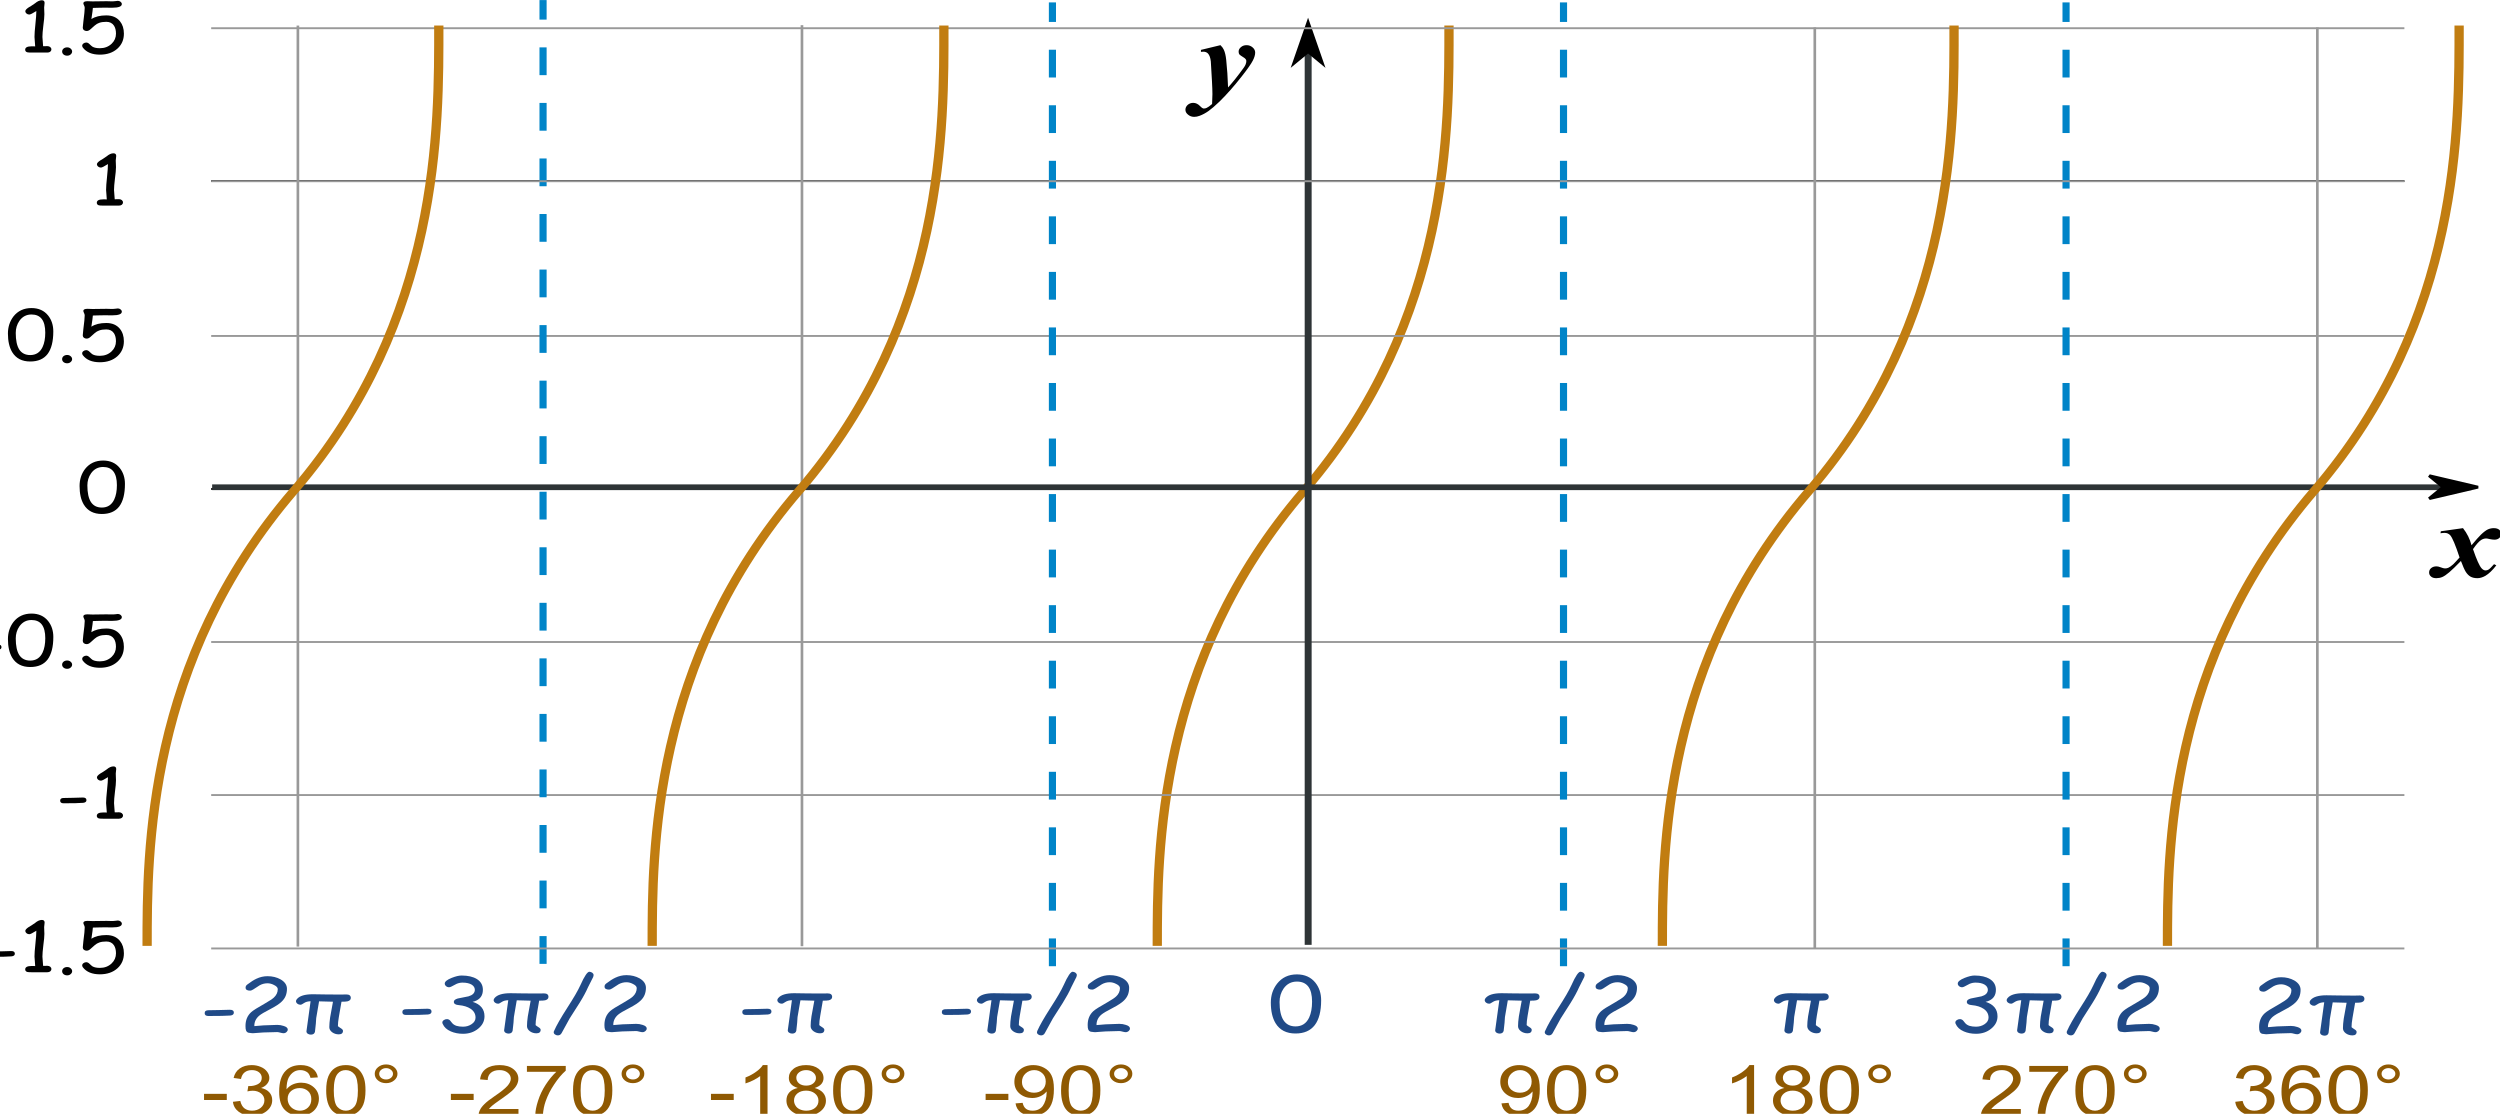 <?xml version="1.0" encoding="UTF-8"?>
<svg xmlns="http://www.w3.org/2000/svg" xmlns:xlink="http://www.w3.org/1999/xlink" width="413px" height="184px" viewBox="0 0 413 184" version="1.1">
<g id="surface1">
<path style="fill:none;stroke-width:1.47;stroke-linecap:butt;stroke-linejoin:miter;stroke:rgb(75.686%,49.02%,6.667%);stroke-opacity:1;stroke-miterlimit:4;" d="M 183.299 181.698 C 183.299 163.498 183.299 126.999 206.6 94.202 C 229.904 61.301 229.503 24.001 229.503 4.902 " transform="matrix(1.043,0,0,0.86,0,0)"/>
<path style="fill:none;stroke-width:1;stroke-linecap:butt;stroke-linejoin:miter;stroke:rgb(60%,60%,60%);stroke-opacity:1;stroke-miterlimit:4;" d="M 177.002 531.003 L 1123.003 531.003 " transform="matrix(0.383,0,0,0.316,-32.905,-36.455)"/>
<path style="fill:none;stroke-width:1;stroke-linecap:butt;stroke-linejoin:miter;stroke:rgb(60%,60%,60%);stroke-opacity:1;stroke-miterlimit:4;" d="M 177.002 450.994 L 1123.003 450.994 " transform="matrix(0.383,0,0,0.316,-32.905,-36.455)"/>
<path style="fill:none;stroke-width:1;stroke-linecap:butt;stroke-linejoin:miter;stroke:rgb(0%,0%,0%);stroke-opacity:1;stroke-miterlimit:4;" d="M 177.002 370.998 L 1123.003 370.998 " transform="matrix(0.383,0,0,0.316,-32.905,-36.455)"/>
<path style="fill:none;stroke-width:1;stroke-linecap:butt;stroke-linejoin:miter;stroke:rgb(60%,60%,60%);stroke-opacity:1;stroke-miterlimit:4;" d="M 177.002 291.002 L 1123.003 291.002 " transform="matrix(0.383,0,0,0.316,-32.905,-36.455)"/>
<path style="fill:none;stroke-width:1;stroke-linecap:butt;stroke-linejoin:miter;stroke:rgb(0%,0%,0%);stroke-opacity:1;stroke-miterlimit:4;" d="M 177.002 210.004 L 1123.003 210.004 " transform="matrix(0.383,0,0,0.316,-32.905,-36.455)"/>
<path style="fill:none;stroke-width:1.35;stroke-linecap:butt;stroke-linejoin:miter;stroke:rgb(0%,0%,0%);stroke-opacity:1;stroke-miterlimit:4;" d="M 650.003 691.996 L 650.003 50.003 " transform="matrix(0.383,0,0,0.174,-32.905,21.194)"/>
<path style="fill:none;stroke-width:3.08;stroke-linecap:butt;stroke-linejoin:miter;stroke:rgb(0%,51.765%,78.431%);stroke-opacity:1;stroke-dasharray:18.5,18.5;stroke-miterlimit:4;" d="M 285.998 692.007 L 285.998 49.994 " transform="matrix(0.383,0,0,0.248,-19.825,-12.387)"/>
<path style="fill:none;stroke-width:1.15;stroke-linecap:butt;stroke-linejoin:miter;stroke:rgb(60%,60%,60%);stroke-opacity:1;stroke-miterlimit:4;" d="M 406.994 692.004 L 406.994 49.992 " transform="matrix(0.383,0,0,0.237,-23.393,-7.69)"/>
<path style="fill:none;stroke-width:3.08;stroke-linecap:butt;stroke-linejoin:miter;stroke:rgb(0%,51.765%,78.431%);stroke-opacity:1;stroke-dasharray:18.5,18.5;stroke-miterlimit:4;" d="M 528.996 692.006 L 528.996 49.992 " transform="matrix(0.383,0,0,0.248,-28.744,-12)"/>
<path style="fill:none;stroke-width:3.08;stroke-linecap:butt;stroke-linejoin:miter;stroke:rgb(0%,51.765%,78.431%);stroke-opacity:1;stroke-dasharray:18.5,18.5;stroke-miterlimit:4;" d="M 771 692.006 L 771 49.992 " transform="matrix(0.383,0,0,0.248,-37.001,-12)"/>
<path style="fill:none;stroke-width:1.15;stroke-linecap:butt;stroke-linejoin:miter;stroke:rgb(60%,60%,60%);stroke-opacity:1;stroke-miterlimit:4;" d="M 285.998 691.997 L 285.998 50.001 " transform="matrix(0.383,0,0,0.237,-60.325,-7.626)"/>
<path style="fill:none;stroke-width:1.15;stroke-linecap:butt;stroke-linejoin:miter;stroke:rgb(60%,60%,60%);stroke-opacity:1;stroke-miterlimit:4;" d="M 771.005 691.994 L 771.005 49.998 " transform="matrix(0.383,0,0,0.237,87.532,-7.32)"/>
<path style="fill:none;stroke-width:1.15;stroke-linecap:butt;stroke-linejoin:miter;stroke:rgb(60%,60%,60%);stroke-opacity:1;stroke-miterlimit:4;" d="M 771.003 691.994 L 771.003 49.998 " transform="matrix(0.383,0,0,0.237,4.51,-7.32)"/>
<path style="fill:none;stroke-width:3.08;stroke-linecap:butt;stroke-linejoin:miter;stroke:rgb(0%,51.765%,78.431%);stroke-opacity:1;stroke-dasharray:18.5,18.5;stroke-miterlimit:4;" d="M 770.992 692.006 L 770.992 49.992 " transform="matrix(0.383,0,0,0.248,46.022,-12)"/>
<path style="fill:none;stroke-width:1.1;stroke-linecap:butt;stroke-linejoin:miter;stroke:rgb(18.039%,20.392%,21.176%);stroke-opacity:1;stroke-miterlimit:4;" d="M 33.601 93.598 L 391.401 93.598 " transform="matrix(1.043,0,0,0.86,0,0)"/>
<path style="fill-rule:nonzero;fill:rgb(0%,0%,0%);fill-opacity:1;stroke-width:1.25;stroke-linecap:butt;stroke-linejoin:miter;stroke:rgb(0%,0%,0%);stroke-opacity:1;stroke-miterlimit:4;" d="M 0.001 0.005 L 5.006 -5.003 L -12.504 0.005 L 5.006 5.003 Z M 0.001 0.005 " transform="matrix(-0.459,0,0,-0.378,403.614,80.479)"/>
<path style="fill:none;stroke-width:1.1;stroke-linecap:butt;stroke-linejoin:miter;stroke:rgb(18.039%,20.392%,21.176%);stroke-opacity:1;stroke-miterlimit:4;" d="M 207.199 181.498 L 207.199 5.502 " transform="matrix(1.043,0,0,0.86,0,0)"/>
<path style="fill-rule:nonzero;fill:rgb(0%,0%,0%);fill-opacity:1;stroke-width:1.25;stroke-linecap:butt;stroke-linejoin:miter;stroke:rgb(0%,0%,0%);stroke-opacity:1;stroke-miterlimit:4;" d="M -0.001 0.003 L 4.996 -5.003 L -12.505 0.003 L 4.996 4.999 Z M -0.001 0.003 " transform="matrix(-0,0.378,-0.459,-0,216.095,8.512)"/>
<path style=" stroke:none;fill-rule:nonzero;fill:rgb(0%,0%,0%);fill-opacity:1;" d="M 403.227 87.766 L 406.887 87.25 C 407.559 88.105 408.027 89.047 408.293 90.078 C 408.984 89.246 409.508 88.664 409.848 88.328 C 410.312 87.883 410.703 87.59 411.008 87.453 C 411.312 87.32 411.633 87.25 411.977 87.25 C 412.363 87.25 412.664 87.34 412.867 87.516 C 413.066 87.684 413.172 87.914 413.172 88.203 C 413.172 88.484 413.066 88.715 412.867 88.891 C 412.664 89.07 412.402 89.156 412.09 89.156 C 411.871 89.156 411.621 89.125 411.328 89.062 C 411.035 88.992 410.836 88.953 410.723 88.953 C 410.43 88.953 410.152 89.039 409.887 89.203 C 409.516 89.445 409.07 89.949 408.539 90.719 C 409.133 92.449 409.605 93.508 409.965 93.891 C 410.176 94.121 410.391 94.234 410.609 94.234 C 410.785 94.234 410.941 94.195 411.082 94.109 C 411.281 93.996 411.594 93.695 412.012 93.203 L 412.395 93.391 C 411.77 94.203 411.168 94.781 410.59 95.125 C 410.133 95.383 409.688 95.516 409.262 95.516 C 408.816 95.516 408.445 95.43 408.141 95.266 C 407.848 95.102 407.582 94.836 407.344 94.469 C 407.117 94.094 406.852 93.496 406.547 92.672 C 405.723 93.527 405.074 94.152 404.609 94.547 C 404.141 94.945 403.758 95.203 403.453 95.328 C 403.148 95.453 402.816 95.516 402.465 95.516 C 402.102 95.516 401.816 95.426 401.613 95.25 C 401.398 95.074 401.289 94.852 401.289 94.578 C 401.289 94.277 401.402 94.031 401.633 93.844 C 401.859 93.656 402.152 93.562 402.504 93.562 C 402.695 93.562 402.906 93.609 403.148 93.703 C 403.5 93.84 403.758 93.906 403.91 93.906 C 404.109 93.906 404.293 93.871 404.461 93.797 C 404.66 93.715 404.926 93.527 405.258 93.234 C 405.445 93.059 405.797 92.68 406.32 92.094 C 405.645 90.043 405.129 88.812 404.762 88.406 C 404.52 88.156 404.219 88.031 403.852 88.031 C 403.66 88.031 403.434 88.055 403.168 88.094 Z M 403.227 87.766 "/>
<path style=" stroke:none;fill-rule:nonzero;fill:rgb(0%,0%,0%);fill-opacity:1;" d="M 198.395 8.242 L 201.621 7.461 C 201.887 7.723 202.066 7.973 202.172 8.211 C 202.363 8.617 202.496 9.18 202.57 9.898 C 202.723 11.328 202.824 12.844 202.875 14.445 C 203.621 13.633 204.473 12.562 205.438 11.227 C 205.742 10.82 205.895 10.438 205.895 10.07 C 205.895 9.852 205.723 9.645 205.379 9.445 C 205.039 9.238 204.82 9.082 204.734 8.977 C 204.66 8.863 204.621 8.711 204.621 8.523 C 204.621 8.242 204.746 8 205 7.789 C 205.254 7.57 205.559 7.461 205.93 7.461 C 206.309 7.461 206.637 7.582 206.918 7.82 C 207.207 8.062 207.355 8.348 207.355 8.68 C 207.355 9.066 207.223 9.516 206.957 10.023 C 206.699 10.535 206.086 11.41 205.113 12.648 C 203.871 14.234 202.656 15.605 201.469 16.773 C 200.711 17.5 200.094 18.027 199.629 18.352 C 199.16 18.684 198.672 18.945 198.168 19.133 C 197.875 19.246 197.578 19.305 197.277 19.305 C 196.887 19.305 196.551 19.184 196.27 18.945 C 195.98 18.715 195.832 18.445 195.832 18.133 C 195.832 17.82 195.961 17.547 196.215 17.32 C 196.469 17.102 196.773 16.992 197.125 16.992 C 197.543 16.992 197.926 17.18 198.281 17.555 C 198.52 17.805 198.719 17.93 198.871 17.93 C 199.031 17.93 199.191 17.891 199.344 17.82 C 199.559 17.727 199.855 17.512 200.238 17.18 C 200.273 16.449 200.293 15.902 200.293 15.539 C 200.293 15.039 200.266 14.344 200.219 13.445 L 200.027 10.148 C 199.961 9.547 199.805 9.109 199.555 8.836 C 199.363 8.641 199.105 8.539 198.793 8.539 C 198.68 8.539 198.547 8.551 198.395 8.57 Z M 198.395 8.242 "/>
<path style=" stroke:none;fill-rule:nonzero;fill:rgb(12.549%,29.02%,52.941%);fill-opacity:1;" d="M 70.699 167.594 C 70.027 167.648 68.824 167.672 67.094 167.672 C 66.676 167.672 66.469 167.516 66.469 167.203 C 66.469 166.883 66.676 166.719 67.094 166.719 C 67.484 166.719 68.07 166.711 68.859 166.688 C 69.641 166.656 70.23 166.641 70.625 166.641 C 71.066 166.641 71.289 166.797 71.289 167.109 C 71.289 167.391 71.09 167.555 70.699 167.594 Z M 70.699 167.594 "/>
<path style=" stroke:none;fill-rule:nonzero;fill:rgb(12.549%,29.02%,52.941%);fill-opacity:1;" d="M 76.492 170.781 C 75.742 170.781 75.074 170.648 74.48 170.391 C 73.805 170.102 73.359 169.684 73.133 169.141 C 73.094 169.07 73.074 168.996 73.074 168.922 C 73.074 168.766 73.152 168.637 73.305 168.531 C 73.453 168.418 73.629 168.359 73.836 168.359 C 74.023 168.359 74.195 168.434 74.348 168.578 L 74.688 169 C 74.863 169.211 75.105 169.367 75.41 169.469 C 75.715 169.562 76.074 169.609 76.492 169.609 C 77.031 169.609 77.508 169.469 77.914 169.188 C 78.344 168.898 78.559 168.539 78.559 168.109 C 78.559 167.496 78.281 167.008 77.727 166.641 C 77.242 166.32 76.605 166.121 75.809 166.047 C 75.25 166.008 74.973 165.824 74.973 165.5 C 74.973 165.262 75.188 165.078 75.617 164.953 L 77.402 164.594 C 77.742 164.492 77.996 164.355 78.16 164.188 C 78.336 164.012 78.434 163.797 78.445 163.547 C 78.445 163.184 78.277 162.891 77.934 162.672 C 77.562 162.445 77.062 162.328 76.414 162.328 C 76.074 162.328 75.742 162.398 75.43 162.531 L 74.594 162.969 C 74.426 163.055 74.293 163.094 74.195 163.094 C 73.992 163.094 73.82 163.031 73.684 162.906 C 73.539 162.781 73.473 162.641 73.473 162.484 C 73.473 162.164 73.852 161.852 74.613 161.547 C 75.266 161.289 75.812 161.156 76.246 161.156 C 77.309 161.156 78.148 161.352 78.77 161.734 C 79.438 162.152 79.773 162.746 79.773 163.516 C 79.773 164.477 79.305 165.109 78.371 165.422 C 78.281 165.445 78.18 165.469 78.066 165.5 C 78.723 165.699 79.215 166 79.547 166.406 C 79.875 166.805 80.039 167.297 80.039 167.891 C 80.039 168.695 79.691 169.375 78.996 169.938 C 78.312 170.5 77.477 170.781 76.492 170.781 Z M 76.492 170.781 "/>
<path style=" stroke:none;fill-rule:nonzero;fill:rgb(12.549%,29.02%,52.941%);fill-opacity:1;" d="M 89.07 165.312 L 88.633 167.844 C 88.527 168.438 88.48 168.938 88.48 169.344 C 88.527 169.406 88.695 169.527 88.973 169.703 C 89.203 169.84 89.316 169.98 89.316 170.125 C 89.316 170.508 89.078 170.703 88.613 170.703 C 88.203 170.703 87.844 170.586 87.531 170.359 C 87.215 170.121 87.059 169.84 87.059 169.516 C 87.059 169.09 87.098 168.559 87.191 167.922 L 87.664 165.312 L 85.367 165.25 L 84.895 168.016 C 84.879 168.527 84.809 169.281 84.684 170.281 C 84.609 170.594 84.379 170.75 84 170.75 C 83.812 170.75 83.641 170.695 83.488 170.594 C 83.348 170.492 83.281 170.359 83.281 170.203 L 83.965 165.234 C 83.516 165.246 83.156 165.344 82.883 165.531 C 82.617 165.719 82.418 165.812 82.293 165.812 C 82.102 165.812 81.934 165.758 81.781 165.641 C 81.629 165.516 81.551 165.375 81.551 165.219 C 81.551 165.117 81.602 165 81.703 164.875 C 82.145 164.344 83.023 164.078 84.344 164.078 C 84.73 164.078 85.41 164.09 86.375 164.109 C 87.348 164.121 88.031 164.125 88.422 164.125 C 88.586 164.125 88.828 164.125 89.145 164.125 C 89.457 164.117 89.699 164.109 89.867 164.109 C 90.359 164.109 90.605 164.305 90.605 164.688 C 90.605 164.969 90.422 165.156 90.055 165.25 C 89.867 165.293 89.535 165.312 89.07 165.312 Z M 89.07 165.312 "/>
<path style=" stroke:none;fill-rule:nonzero;fill:rgb(12.549%,29.02%,52.941%);fill-opacity:1;" d="M 92.156 171.047 C 91.977 171.047 91.82 170.992 91.684 170.891 C 91.539 170.797 91.473 170.672 91.473 170.516 C 91.473 170.453 91.492 170.387 91.531 170.312 C 91.91 169.438 92.633 168.172 93.695 166.516 C 94.766 164.859 95.504 163.594 95.895 162.719 C 96.551 161.25 97.043 160.523 97.375 160.531 C 97.551 160.543 97.707 160.602 97.852 160.703 C 97.988 160.809 98.059 160.934 98.059 161.078 C 98.059 161.172 98.031 161.289 97.984 161.422 L 97.148 163.078 C 96.816 163.84 96.344 164.715 95.727 165.703 L 94.113 168.234 L 92.766 170.688 C 92.621 170.926 92.422 171.047 92.156 171.047 Z M 92.156 171.047 "/>
<path style=" stroke:none;fill-rule:nonzero;fill:rgb(12.549%,29.02%,52.941%);fill-opacity:1;" d="M 106.137 170.516 C 106.008 170.516 105.832 170.484 105.605 170.422 C 105.375 170.359 105.207 170.328 105.094 170.328 C 104.836 170.328 104.457 170.34 103.953 170.359 C 103.445 170.383 103.066 170.391 102.812 170.391 C 102.609 170.391 102.32 170.414 101.941 170.453 C 101.57 170.496 101.285 170.516 101.086 170.516 C 101.035 170.516 100.953 170.508 100.84 170.5 C 100.734 170.48 100.66 170.469 100.613 170.469 C 100.27 170.469 100.047 170.336 99.949 170.062 C 99.883 169.918 99.852 169.672 99.852 169.328 C 99.852 168.371 100.168 167.605 100.801 167.031 C 101.094 166.762 101.871 166.273 103.137 165.562 C 103.844 165.156 104.312 164.844 104.543 164.625 C 104.969 164.23 105.188 163.766 105.188 163.234 C 105.188 162.977 104.977 162.746 104.559 162.547 C 104.203 162.359 103.848 162.266 103.496 162.266 C 103.043 162.266 102.609 162.375 102.207 162.594 L 101.145 163.281 C 100.926 163.418 100.754 163.484 100.633 163.484 C 100.125 163.484 99.871 163.32 99.871 162.984 C 99.871 162.789 99.957 162.621 100.137 162.484 C 100.719 162.039 101.227 161.715 101.656 161.516 C 102.25 161.234 102.863 161.094 103.496 161.094 C 104.305 161.094 105.027 161.273 105.66 161.625 C 106.355 162.031 106.707 162.555 106.707 163.188 C 106.707 163.605 106.633 163.992 106.496 164.344 C 106.355 164.688 106.137 165.008 105.832 165.297 C 105.461 165.664 104.836 166.074 103.953 166.531 C 103.012 167.012 102.402 167.375 102.113 167.625 C 101.566 168.094 101.301 168.668 101.316 169.344 L 102.832 169.219 C 103.883 169.168 104.637 169.141 105.094 169.141 C 105.473 169.141 105.824 169.199 106.156 169.312 C 106.609 169.449 106.84 169.648 106.84 169.906 C 106.84 170.062 106.766 170.203 106.629 170.328 C 106.488 170.453 106.324 170.516 106.137 170.516 Z M 106.137 170.516 "/>
<path style=" stroke:none;fill-rule:nonzero;fill:rgb(12.549%,29.02%,52.941%);fill-opacity:1;" d="M 126.855 167.594 C 126.184 167.648 124.98 167.672 123.25 167.672 C 122.832 167.672 122.625 167.516 122.625 167.203 C 122.625 166.883 122.832 166.719 123.25 166.719 C 123.641 166.719 124.227 166.711 125.016 166.688 C 125.797 166.656 126.387 166.641 126.781 166.641 C 127.223 166.641 127.445 166.797 127.445 167.109 C 127.445 167.391 127.246 167.555 126.855 167.594 Z M 126.855 167.594 "/>
<path style=" stroke:none;fill-rule:nonzero;fill:rgb(12.549%,29.02%,52.941%);fill-opacity:1;" d="M 135.93 165.312 L 135.496 167.844 C 135.391 168.438 135.344 168.938 135.344 169.344 C 135.391 169.406 135.555 169.527 135.836 169.703 C 136.062 169.84 136.18 169.98 136.18 170.125 C 136.18 170.508 135.941 170.703 135.477 170.703 C 135.066 170.703 134.707 170.586 134.395 170.359 C 134.074 170.121 133.918 169.84 133.918 169.516 C 133.918 169.09 133.961 168.559 134.051 167.922 L 134.527 165.312 L 132.23 165.25 L 131.754 168.016 C 131.742 168.527 131.672 169.281 131.547 170.281 C 131.473 170.594 131.242 170.75 130.863 170.75 C 130.676 170.75 130.504 170.695 130.352 170.594 C 130.207 170.492 130.141 170.359 130.141 170.203 L 130.824 165.234 C 130.379 165.246 130.02 165.344 129.742 165.531 C 129.477 165.719 129.277 165.812 129.156 165.812 C 128.965 165.812 128.793 165.758 128.645 165.641 C 128.492 165.516 128.414 165.375 128.414 165.219 C 128.414 165.117 128.461 165 128.566 164.875 C 129.008 164.344 129.887 164.078 131.207 164.078 C 131.594 164.078 132.273 164.09 133.234 164.109 C 134.207 164.121 134.891 164.125 135.285 164.125 C 135.449 164.125 135.688 164.125 136.008 164.125 C 136.32 164.117 136.562 164.109 136.727 164.109 C 137.223 164.109 137.469 164.305 137.469 164.688 C 137.469 164.969 137.285 165.156 136.918 165.25 C 136.727 165.293 136.395 165.312 135.93 165.312 Z M 135.93 165.312 "/>
<path style=" stroke:none;fill-rule:nonzero;fill:rgb(12.549%,29.02%,52.941%);fill-opacity:1;" d="M 159.824 167.594 C 159.148 167.648 157.949 167.672 156.219 167.672 C 155.801 167.672 155.59 167.516 155.59 167.203 C 155.59 166.883 155.801 166.719 156.219 166.719 C 156.605 166.719 157.195 166.711 157.984 166.688 C 158.766 166.656 159.355 166.641 159.75 166.641 C 160.188 166.641 160.414 166.797 160.414 167.109 C 160.414 167.391 160.215 167.555 159.824 167.594 Z M 159.824 167.594 "/>
<path style=" stroke:none;fill-rule:nonzero;fill:rgb(12.549%,29.02%,52.941%);fill-opacity:1;" d="M 168.898 165.312 L 168.461 167.844 C 168.359 168.438 168.312 168.938 168.312 169.344 C 168.359 169.406 168.523 169.527 168.805 169.703 C 169.031 169.84 169.145 169.98 169.145 170.125 C 169.145 170.508 168.91 170.703 168.445 170.703 C 168.035 170.703 167.676 170.586 167.363 170.359 C 167.043 170.121 166.887 169.84 166.887 169.516 C 166.887 169.09 166.93 168.559 167.02 167.922 L 167.496 165.312 L 165.199 165.25 L 164.723 168.016 C 164.711 168.527 164.637 169.281 164.516 170.281 C 164.438 170.594 164.211 170.75 163.832 170.75 C 163.641 170.75 163.473 170.695 163.32 170.594 C 163.176 170.492 163.109 170.359 163.109 170.203 L 163.793 165.234 C 163.348 165.246 162.988 165.344 162.711 165.531 C 162.445 165.719 162.246 165.812 162.125 165.812 C 161.934 165.812 161.762 165.758 161.609 165.641 C 161.461 165.516 161.383 165.375 161.383 165.219 C 161.383 165.117 161.43 165 161.535 164.875 C 161.977 164.344 162.855 164.078 164.172 164.078 C 164.562 164.078 165.242 164.09 166.203 164.109 C 167.176 164.121 167.859 164.125 168.254 164.125 C 168.414 164.125 168.656 164.125 168.977 164.125 C 169.289 164.117 169.531 164.109 169.695 164.109 C 170.191 164.109 170.438 164.305 170.438 164.688 C 170.438 164.969 170.25 165.156 169.887 165.25 C 169.695 165.293 169.363 165.312 168.898 165.312 Z M 168.898 165.312 "/>
<path style=" stroke:none;fill-rule:nonzero;fill:rgb(12.549%,29.02%,52.941%);fill-opacity:1;" d="M 171.988 171.047 C 171.809 171.047 171.652 170.992 171.512 170.891 C 171.371 170.797 171.305 170.672 171.305 170.516 C 171.305 170.453 171.324 170.387 171.359 170.312 C 171.742 169.438 172.461 168.172 173.523 166.516 C 174.598 164.859 175.332 163.594 175.727 162.719 C 176.383 161.25 176.875 160.523 177.207 160.531 C 177.383 160.543 177.539 160.602 177.68 160.703 C 177.82 160.809 177.891 160.934 177.891 161.078 C 177.891 161.172 177.863 161.289 177.812 161.422 L 176.98 163.078 C 176.648 163.84 176.172 164.715 175.555 165.703 L 173.941 168.234 L 172.594 170.688 C 172.453 170.926 172.254 171.047 171.988 171.047 Z M 171.988 171.047 "/>
<path style=" stroke:none;fill-rule:nonzero;fill:rgb(12.549%,29.02%,52.941%);fill-opacity:1;" d="M 185.965 170.516 C 185.84 170.516 185.664 170.484 185.434 170.422 C 185.207 170.359 185.035 170.328 184.922 170.328 C 184.668 170.328 184.285 170.34 183.785 170.359 C 183.277 170.383 182.895 170.391 182.645 170.391 C 182.441 170.391 182.152 170.414 181.773 170.453 C 181.402 170.496 181.117 170.516 180.918 170.516 C 180.867 170.516 180.785 170.508 180.672 170.5 C 180.566 170.48 180.492 170.469 180.441 170.469 C 180.102 170.469 179.879 170.336 179.777 170.062 C 179.711 169.918 179.684 169.672 179.684 169.328 C 179.684 168.371 179.996 167.605 180.633 167.031 C 180.922 166.762 181.699 166.273 182.969 165.562 C 183.676 165.156 184.145 164.844 184.371 164.625 C 184.801 164.23 185.016 163.766 185.016 163.234 C 185.016 162.977 184.809 162.746 184.391 162.547 C 184.035 162.359 183.68 162.266 183.328 162.266 C 182.871 162.266 182.441 162.375 182.039 162.594 L 180.977 163.281 C 180.758 163.418 180.586 163.484 180.461 163.484 C 179.953 163.484 179.703 163.32 179.703 162.984 C 179.703 162.789 179.789 162.621 179.969 162.484 C 180.547 162.039 181.055 161.715 181.488 161.516 C 182.082 161.234 182.691 161.094 183.328 161.094 C 184.137 161.094 184.855 161.273 185.492 161.625 C 186.184 162.031 186.535 162.555 186.535 163.188 C 186.535 163.605 186.465 163.992 186.328 164.344 C 186.184 164.688 185.965 165.008 185.664 165.297 C 185.293 165.664 184.668 166.074 183.785 166.531 C 182.844 167.012 182.23 167.375 181.941 167.625 C 181.398 168.094 181.133 168.668 181.145 169.344 L 182.664 169.219 C 183.711 169.168 184.469 169.141 184.922 169.141 C 185.301 169.141 185.652 169.199 185.984 169.312 C 186.441 169.449 186.668 169.648 186.668 169.906 C 186.668 170.062 186.598 170.203 186.461 170.328 C 186.316 170.453 186.156 170.516 185.965 170.516 Z M 185.965 170.516 "/>
<path style=" stroke:none;fill-rule:nonzero;fill:rgb(12.549%,29.02%,52.941%);fill-opacity:1;" d="M 214.02 170.734 C 212.512 170.734 211.41 170.168 210.719 169.031 C 210.195 168.156 209.941 167.023 209.941 165.625 C 209.941 164.438 210.281 163.402 210.965 162.516 C 211.773 161.484 212.867 160.969 214.25 160.969 C 215.547 160.969 216.57 161.43 217.305 162.344 C 217.934 163.137 218.254 164.105 218.254 165.25 C 218.254 167.074 217.898 168.445 217.191 169.359 C 216.48 170.277 215.426 170.734 214.02 170.734 Z M 214.25 162.156 C 213.324 162.156 212.586 162.543 212.047 163.312 C 211.602 163.961 211.383 164.699 211.383 165.531 C 211.383 166.875 211.602 167.887 212.047 168.562 C 212.488 169.23 213.148 169.562 214.02 169.562 C 215.07 169.562 215.824 169.07 216.281 168.078 C 216.594 167.391 216.754 166.523 216.754 165.469 C 216.754 164.367 216.547 163.539 216.129 162.984 C 215.711 162.434 215.082 162.156 214.25 162.156 Z M 214.25 162.156 "/>
<path style=" stroke:none;fill-rule:nonzero;fill:rgb(12.549%,29.02%,52.941%);fill-opacity:1;" d="M 252.793 165.312 L 252.355 167.844 C 252.25 168.438 252.203 168.938 252.203 169.344 C 252.25 169.406 252.418 169.527 252.695 169.703 C 252.926 169.84 253.039 169.98 253.039 170.125 C 253.039 170.508 252.801 170.703 252.336 170.703 C 251.93 170.703 251.566 170.586 251.254 170.359 C 250.938 170.121 250.781 169.84 250.781 169.516 C 250.781 169.09 250.824 168.559 250.914 167.922 L 251.387 165.312 L 249.09 165.25 L 248.617 168.016 C 248.602 168.527 248.531 169.281 248.406 170.281 C 248.332 170.594 248.105 170.75 247.723 170.75 C 247.535 170.75 247.363 170.695 247.211 170.594 C 247.07 170.492 247.004 170.359 247.004 170.203 L 247.688 165.234 C 247.238 165.246 246.879 165.344 246.605 165.531 C 246.34 165.719 246.141 165.812 246.016 165.812 C 245.824 165.812 245.656 165.758 245.504 165.641 C 245.352 165.516 245.277 165.375 245.277 165.219 C 245.277 165.117 245.324 165 245.426 164.875 C 245.867 164.344 246.746 164.078 248.066 164.078 C 248.453 164.078 249.133 164.09 250.098 164.109 C 251.07 164.121 251.754 164.125 252.145 164.125 C 252.309 164.125 252.551 164.125 252.867 164.125 C 253.18 164.117 253.422 164.109 253.59 164.109 C 254.082 164.109 254.328 164.305 254.328 164.688 C 254.328 164.969 254.145 165.156 253.777 165.25 C 253.59 165.293 253.258 165.312 252.793 165.312 Z M 252.793 165.312 "/>
<path style=" stroke:none;fill-rule:nonzero;fill:rgb(12.549%,29.02%,52.941%);fill-opacity:1;" d="M 255.879 171.047 C 255.699 171.047 255.543 170.992 255.406 170.891 C 255.262 170.797 255.195 170.672 255.195 170.516 C 255.195 170.453 255.215 170.387 255.254 170.312 C 255.633 169.438 256.355 168.172 257.418 166.516 C 258.488 164.859 259.227 163.594 259.617 162.719 C 260.273 161.25 260.766 160.523 261.098 160.531 C 261.273 160.543 261.434 160.602 261.574 160.703 C 261.711 160.809 261.781 160.934 261.781 161.078 C 261.781 161.172 261.754 161.289 261.707 161.422 L 260.871 163.078 C 260.539 163.84 260.066 164.715 259.449 165.703 L 257.836 168.234 L 256.488 170.688 C 256.344 170.926 256.145 171.047 255.879 171.047 Z M 255.879 171.047 "/>
<path style=" stroke:none;fill-rule:nonzero;fill:rgb(12.549%,29.02%,52.941%);fill-opacity:1;" d="M 269.859 170.516 C 269.73 170.516 269.555 170.484 269.328 170.422 C 269.102 170.359 268.93 170.328 268.816 170.328 C 268.559 170.328 268.18 170.34 267.676 170.359 C 267.168 170.383 266.789 170.391 266.539 170.391 C 266.332 170.391 266.043 170.414 265.664 170.453 C 265.293 170.496 265.008 170.516 264.809 170.516 C 264.758 170.516 264.676 170.508 264.562 170.5 C 264.461 170.48 264.383 170.469 264.336 170.469 C 263.996 170.469 263.77 170.336 263.672 170.062 C 263.605 169.918 263.578 169.672 263.578 169.328 C 263.578 168.371 263.891 167.605 264.527 167.031 C 264.816 166.762 265.594 166.273 266.859 165.562 C 267.566 165.156 268.035 164.844 268.266 164.625 C 268.691 164.23 268.91 163.766 268.91 163.234 C 268.91 162.977 268.699 162.746 268.285 162.547 C 267.926 162.359 267.57 162.266 267.223 162.266 C 266.766 162.266 266.332 162.375 265.93 162.594 L 264.867 163.281 C 264.648 163.418 264.477 163.484 264.355 163.484 C 263.848 163.484 263.594 163.32 263.594 162.984 C 263.594 162.789 263.68 162.621 263.859 162.484 C 264.441 162.039 264.949 161.715 265.379 161.516 C 265.973 161.234 266.586 161.094 267.223 161.094 C 268.027 161.094 268.75 161.273 269.383 161.625 C 270.078 162.031 270.43 162.555 270.43 163.188 C 270.43 163.605 270.355 163.992 270.219 164.344 C 270.078 164.688 269.859 165.008 269.555 165.297 C 269.184 165.664 268.559 166.074 267.676 166.531 C 266.738 167.012 266.125 167.375 265.836 167.625 C 265.289 168.094 265.023 168.668 265.039 169.344 L 266.555 169.219 C 267.605 169.168 268.359 169.141 268.816 169.141 C 269.195 169.141 269.547 169.199 269.879 169.312 C 270.332 169.449 270.562 169.648 270.562 169.906 C 270.562 170.062 270.488 170.203 270.352 170.328 C 270.211 170.453 270.047 170.516 269.859 170.516 Z M 269.859 170.516 "/>
<path style=" stroke:none;fill-rule:nonzero;fill:rgb(12.549%,29.02%,52.941%);fill-opacity:1;" d="M 300.57 165.312 L 300.133 167.844 C 300.027 168.438 299.98 168.938 299.98 169.344 C 300.027 169.406 300.195 169.527 300.473 169.703 C 300.703 169.84 300.816 169.98 300.816 170.125 C 300.816 170.508 300.578 170.703 300.113 170.703 C 299.703 170.703 299.344 170.586 299.031 170.359 C 298.715 170.121 298.559 169.84 298.559 169.516 C 298.559 169.09 298.598 168.559 298.691 167.922 L 299.164 165.312 L 296.867 165.25 L 296.395 168.016 C 296.379 168.527 296.309 169.281 296.184 170.281 C 296.109 170.594 295.879 170.75 295.5 170.75 C 295.312 170.75 295.141 170.695 294.988 170.594 C 294.848 170.492 294.781 170.359 294.781 170.203 L 295.465 165.234 C 295.016 165.246 294.656 165.344 294.383 165.531 C 294.117 165.719 293.918 165.812 293.793 165.812 C 293.602 165.812 293.434 165.758 293.281 165.641 C 293.129 165.516 293.051 165.375 293.051 165.219 C 293.051 165.117 293.102 165 293.203 164.875 C 293.645 164.344 294.523 164.078 295.844 164.078 C 296.23 164.078 296.91 164.09 297.875 164.109 C 298.848 164.121 299.531 164.125 299.922 164.125 C 300.086 164.125 300.328 164.125 300.645 164.125 C 300.957 164.117 301.199 164.109 301.367 164.109 C 301.859 164.109 302.105 164.305 302.105 164.688 C 302.105 164.969 301.922 165.156 301.555 165.25 C 301.367 165.293 301.035 165.312 300.57 165.312 Z M 300.57 165.312 "/>
<path style=" stroke:none;fill-rule:nonzero;fill:rgb(12.549%,29.02%,52.941%);fill-opacity:1;" d="M 326.438 170.781 C 325.688 170.781 325.02 170.648 324.426 170.391 C 323.754 170.102 323.305 169.684 323.078 169.141 C 323.039 169.07 323.023 168.996 323.023 168.922 C 323.023 168.766 323.098 168.637 323.25 168.531 C 323.402 168.418 323.578 168.359 323.781 168.359 C 323.969 168.359 324.141 168.434 324.293 168.578 L 324.637 169 C 324.809 169.211 325.051 169.367 325.355 169.469 C 325.66 169.562 326.02 169.609 326.438 169.609 C 326.98 169.609 327.453 169.469 327.863 169.188 C 328.289 168.898 328.508 168.539 328.508 168.109 C 328.508 167.496 328.227 167.008 327.672 166.641 C 327.188 166.32 326.551 166.121 325.754 166.047 C 325.195 166.008 324.918 165.824 324.918 165.5 C 324.918 165.262 325.133 165.078 325.566 164.953 L 327.348 164.594 C 327.691 164.492 327.941 164.355 328.109 164.188 C 328.285 164.012 328.379 163.797 328.395 163.547 C 328.395 163.184 328.223 162.891 327.879 162.672 C 327.512 162.445 327.008 162.328 326.363 162.328 C 326.02 162.328 325.688 162.398 325.375 162.531 L 324.539 162.969 C 324.375 163.055 324.242 163.094 324.141 163.094 C 323.938 163.094 323.766 163.031 323.629 162.906 C 323.488 162.781 323.422 162.641 323.422 162.484 C 323.422 162.164 323.801 161.852 324.559 161.547 C 325.215 161.289 325.758 161.156 326.191 161.156 C 327.254 161.156 328.094 161.352 328.715 161.734 C 329.383 162.152 329.723 162.746 329.723 163.516 C 329.723 164.477 329.25 165.109 328.316 165.422 C 328.227 165.445 328.129 165.469 328.012 165.5 C 328.668 165.699 329.16 166 329.492 166.406 C 329.82 166.805 329.988 167.297 329.988 167.891 C 329.988 168.695 329.637 169.375 328.941 169.938 C 328.262 170.5 327.426 170.781 326.438 170.781 Z M 326.438 170.781 "/>
<path style=" stroke:none;fill-rule:nonzero;fill:rgb(12.549%,29.02%,52.941%);fill-opacity:1;" d="M 339.016 165.312 L 338.578 167.844 C 338.473 168.438 338.426 168.938 338.426 169.344 C 338.473 169.406 338.641 169.527 338.922 169.703 C 339.148 169.84 339.262 169.98 339.262 170.125 C 339.262 170.508 339.023 170.703 338.559 170.703 C 338.152 170.703 337.789 170.586 337.477 170.359 C 337.16 170.121 337.004 169.84 337.004 169.516 C 337.004 169.09 337.047 168.559 337.137 167.922 L 337.609 165.312 L 335.312 165.25 L 334.84 168.016 C 334.824 168.527 334.754 169.281 334.629 170.281 C 334.555 170.594 334.328 170.75 333.949 170.75 C 333.758 170.75 333.586 170.695 333.434 170.594 C 333.293 170.492 333.227 170.359 333.227 170.203 L 333.91 165.234 C 333.465 165.246 333.102 165.344 332.828 165.531 C 332.562 165.719 332.363 165.812 332.238 165.812 C 332.051 165.812 331.879 165.758 331.727 165.641 C 331.574 165.516 331.5 165.375 331.5 165.219 C 331.5 165.117 331.547 165 331.652 164.875 C 332.094 164.344 332.969 164.078 334.289 164.078 C 334.68 164.078 335.355 164.09 336.32 164.109 C 337.293 164.121 337.977 164.125 338.371 164.125 C 338.531 164.125 338.773 164.125 339.09 164.125 C 339.402 164.117 339.645 164.109 339.812 164.109 C 340.305 164.109 340.551 164.305 340.551 164.688 C 340.551 164.969 340.367 165.156 340.004 165.25 C 339.812 165.293 339.48 165.312 339.016 165.312 Z M 339.016 165.312 "/>
<path style=" stroke:none;fill-rule:nonzero;fill:rgb(12.549%,29.02%,52.941%);fill-opacity:1;" d="M 342.105 171.047 C 341.922 171.047 341.766 170.992 341.629 170.891 C 341.488 170.797 341.422 170.672 341.422 170.516 C 341.422 170.453 341.438 170.387 341.477 170.312 C 341.855 169.438 342.578 168.172 343.641 166.516 C 344.715 164.859 345.449 163.594 345.844 162.719 C 346.496 161.25 346.992 160.523 347.324 160.531 C 347.5 160.543 347.656 160.602 347.797 160.703 C 347.934 160.809 348.008 160.934 348.008 161.078 C 348.008 161.172 347.977 161.289 347.93 161.422 L 347.094 163.078 C 346.762 163.84 346.289 164.715 345.672 165.703 L 344.059 168.234 L 342.711 170.688 C 342.57 170.926 342.371 171.047 342.105 171.047 Z M 342.105 171.047 "/>
<path style=" stroke:none;fill-rule:nonzero;fill:rgb(12.549%,29.02%,52.941%);fill-opacity:1;" d="M 356.082 170.516 C 355.953 170.516 355.777 170.484 355.551 170.422 C 355.324 170.359 355.152 170.328 355.039 170.328 C 354.781 170.328 354.402 170.34 353.898 170.359 C 353.391 170.383 353.012 170.391 352.762 170.391 C 352.559 170.391 352.266 170.414 351.887 170.453 C 351.52 170.496 351.234 170.516 351.035 170.516 C 350.98 170.516 350.902 170.508 350.785 170.5 C 350.684 170.48 350.605 170.469 350.559 170.469 C 350.219 170.469 349.996 170.336 349.895 170.062 C 349.828 169.918 349.801 169.672 349.801 169.328 C 349.801 168.371 350.113 167.605 350.75 167.031 C 351.039 166.762 351.816 166.273 353.082 165.562 C 353.789 165.156 354.262 164.844 354.488 164.625 C 354.914 164.23 355.133 163.766 355.133 163.234 C 355.133 162.977 354.926 162.746 354.508 162.547 C 354.152 162.359 353.797 162.266 353.445 162.266 C 352.988 162.266 352.559 162.375 352.152 162.594 L 351.09 163.281 C 350.871 163.418 350.703 163.484 350.578 163.484 C 350.07 163.484 349.82 163.32 349.82 162.984 C 349.82 162.789 349.906 162.621 350.086 162.484 C 350.664 162.039 351.172 161.715 351.602 161.516 C 352.195 161.234 352.809 161.094 353.445 161.094 C 354.25 161.094 354.973 161.273 355.609 161.625 C 356.301 162.031 356.652 162.555 356.652 163.188 C 356.652 163.605 356.582 163.992 356.441 164.344 C 356.301 164.688 356.082 165.008 355.777 165.297 C 355.41 165.664 354.781 166.074 353.898 166.531 C 352.961 167.012 352.348 167.375 352.059 167.625 C 351.512 168.094 351.246 168.668 351.262 169.344 L 352.781 169.219 C 353.828 169.168 354.582 169.141 355.039 169.141 C 355.418 169.141 355.77 169.199 356.102 169.312 C 356.559 169.449 356.785 169.648 356.785 169.906 C 356.785 170.062 356.715 170.203 356.574 170.328 C 356.434 170.453 356.273 170.516 356.082 170.516 Z M 356.082 170.516 "/>
<path style=" stroke:none;fill-rule:nonzero;fill:rgb(12.549%,29.02%,52.941%);fill-opacity:1;" d="M 379.488 170.859 C 379.359 170.859 379.184 170.828 378.953 170.766 C 378.727 170.703 378.555 170.672 378.441 170.672 C 378.188 170.672 377.809 170.684 377.305 170.703 C 376.797 170.727 376.418 170.734 376.164 170.734 C 375.961 170.734 375.672 170.758 375.293 170.797 C 374.922 170.84 374.637 170.859 374.438 170.859 C 374.387 170.859 374.305 170.852 374.191 170.844 C 374.086 170.824 374.012 170.812 373.965 170.812 C 373.621 170.812 373.398 170.68 373.301 170.406 C 373.234 170.262 373.203 170.016 373.203 169.672 C 373.203 168.715 373.516 167.949 374.152 167.375 C 374.441 167.105 375.223 166.617 376.488 165.906 C 377.195 165.5 377.664 165.188 377.891 164.969 C 378.32 164.574 378.539 164.109 378.539 163.578 C 378.539 163.32 378.328 163.09 377.91 162.891 C 377.555 162.703 377.199 162.609 376.848 162.609 C 376.395 162.609 375.961 162.719 375.559 162.938 L 374.496 163.625 C 374.277 163.762 374.105 163.828 373.98 163.828 C 373.473 163.828 373.223 163.664 373.223 163.328 C 373.223 163.133 373.309 162.965 373.488 162.828 C 374.066 162.383 374.574 162.059 375.008 161.859 C 375.602 161.578 376.211 161.438 376.848 161.438 C 377.656 161.438 378.375 161.617 379.012 161.969 C 379.703 162.375 380.055 162.898 380.055 163.531 C 380.055 163.949 379.984 164.336 379.848 164.688 C 379.703 165.031 379.488 165.352 379.184 165.641 C 378.812 166.008 378.188 166.418 377.305 166.875 C 376.363 167.355 375.754 167.719 375.461 167.969 C 374.918 168.438 374.652 169.012 374.664 169.688 L 376.184 169.562 C 377.234 169.512 377.988 169.484 378.441 169.484 C 378.82 169.484 379.172 169.543 379.504 169.656 C 379.961 169.793 380.188 169.992 380.188 170.25 C 380.188 170.406 380.117 170.547 379.98 170.672 C 379.836 170.797 379.676 170.859 379.488 170.859 Z M 379.488 170.859 "/>
<path style=" stroke:none;fill-rule:nonzero;fill:rgb(12.549%,29.02%,52.941%);fill-opacity:1;" d="M 389.066 165.656 L 388.629 168.188 C 388.523 168.781 388.477 169.281 388.477 169.688 C 388.523 169.75 388.691 169.871 388.969 170.047 C 389.199 170.184 389.312 170.324 389.312 170.469 C 389.312 170.852 389.074 171.047 388.609 171.047 C 388.203 171.047 387.84 170.93 387.527 170.703 C 387.211 170.465 387.055 170.184 387.055 169.859 C 387.055 169.434 387.094 168.902 387.188 168.266 L 387.66 165.656 L 385.363 165.594 L 384.891 168.359 C 384.875 168.871 384.805 169.625 384.68 170.625 C 384.605 170.938 384.375 171.094 383.996 171.094 C 383.809 171.094 383.637 171.039 383.484 170.938 C 383.344 170.836 383.277 170.703 383.277 170.547 L 383.961 165.578 C 383.512 165.59 383.152 165.688 382.879 165.875 C 382.613 166.062 382.414 166.156 382.289 166.156 C 382.098 166.156 381.93 166.102 381.777 165.984 C 381.625 165.859 381.551 165.719 381.551 165.562 C 381.551 165.461 381.598 165.344 381.699 165.219 C 382.141 164.688 383.02 164.422 384.34 164.422 C 384.727 164.422 385.406 164.434 386.371 164.453 C 387.344 164.465 388.027 164.469 388.418 164.469 C 388.582 164.469 388.824 164.469 389.141 164.469 C 389.453 164.461 389.695 164.453 389.863 164.453 C 390.355 164.453 390.602 164.648 390.602 165.031 C 390.602 165.312 390.418 165.5 390.051 165.594 C 389.863 165.637 389.531 165.656 389.066 165.656 Z M 389.066 165.656 "/>
<path style=" stroke:none;fill-rule:nonzero;fill:rgb(12.549%,29.02%,52.941%);fill-opacity:1;" d="M 38.047 167.766 C 37.371 167.82 36.172 167.844 34.438 167.844 C 34.02 167.844 33.812 167.688 33.812 167.375 C 33.812 167.055 34.02 166.891 34.438 166.891 C 34.828 166.891 35.418 166.883 36.203 166.859 C 36.988 166.828 37.574 166.812 37.969 166.812 C 38.41 166.812 38.633 166.969 38.633 167.281 C 38.633 167.562 38.434 167.727 38.047 167.766 Z M 38.047 167.766 "/>
<path style=" stroke:none;fill-rule:nonzero;fill:rgb(12.549%,29.02%,52.941%);fill-opacity:1;" d="M 46.836 170.688 C 46.707 170.688 46.531 170.656 46.305 170.594 C 46.078 170.531 45.906 170.5 45.793 170.5 C 45.535 170.5 45.156 170.512 44.652 170.531 C 44.145 170.555 43.766 170.562 43.516 170.562 C 43.309 170.562 43.02 170.586 42.641 170.625 C 42.27 170.668 41.984 170.688 41.785 170.688 C 41.734 170.688 41.652 170.68 41.539 170.672 C 41.438 170.652 41.359 170.641 41.312 170.641 C 40.973 170.641 40.746 170.508 40.648 170.234 C 40.582 170.09 40.555 169.844 40.555 169.5 C 40.555 168.543 40.867 167.777 41.504 167.203 C 41.793 166.934 42.57 166.445 43.836 165.734 C 44.543 165.328 45.012 165.016 45.242 164.797 C 45.668 164.402 45.887 163.938 45.887 163.406 C 45.887 163.148 45.676 162.918 45.262 162.719 C 44.902 162.531 44.547 162.438 44.199 162.438 C 43.742 162.438 43.309 162.547 42.906 162.766 L 41.844 163.453 C 41.625 163.59 41.453 163.656 41.332 163.656 C 40.824 163.656 40.57 163.492 40.57 163.156 C 40.57 162.961 40.656 162.793 40.836 162.656 C 41.418 162.211 41.926 161.887 42.355 161.688 C 42.949 161.406 43.562 161.266 44.199 161.266 C 45.004 161.266 45.727 161.445 46.359 161.797 C 47.055 162.203 47.406 162.727 47.406 163.359 C 47.406 163.777 47.332 164.164 47.195 164.516 C 47.055 164.859 46.836 165.18 46.531 165.469 C 46.16 165.836 45.535 166.246 44.652 166.703 C 43.715 167.184 43.102 167.547 42.812 167.797 C 42.266 168.266 42 168.84 42.016 169.516 L 43.531 169.391 C 44.582 169.34 45.336 169.312 45.793 169.312 C 46.172 169.312 46.523 169.371 46.855 169.484 C 47.309 169.621 47.539 169.82 47.539 170.078 C 47.539 170.234 47.465 170.375 47.328 170.5 C 47.188 170.625 47.023 170.688 46.836 170.688 Z M 46.836 170.688 "/>
<path style=" stroke:none;fill-rule:nonzero;fill:rgb(12.549%,29.02%,52.941%);fill-opacity:1;" d="M 56.414 165.484 L 55.977 168.016 C 55.871 168.609 55.824 169.109 55.824 169.516 C 55.871 169.578 56.039 169.699 56.32 169.875 C 56.547 170.012 56.66 170.152 56.66 170.297 C 56.66 170.68 56.422 170.875 55.957 170.875 C 55.551 170.875 55.191 170.758 54.875 170.531 C 54.559 170.293 54.402 170.012 54.402 169.688 C 54.402 169.262 54.445 168.73 54.535 168.094 L 55.008 165.484 L 52.711 165.422 L 52.238 168.188 C 52.223 168.699 52.152 169.453 52.031 170.453 C 51.953 170.766 51.727 170.922 51.348 170.922 C 51.156 170.922 50.984 170.867 50.832 170.766 C 50.691 170.664 50.625 170.531 50.625 170.375 L 51.309 165.406 C 50.863 165.418 50.5 165.516 50.227 165.703 C 49.961 165.891 49.762 165.984 49.637 165.984 C 49.449 165.984 49.277 165.93 49.125 165.812 C 48.973 165.688 48.898 165.547 48.898 165.391 C 48.898 165.289 48.945 165.172 49.051 165.047 C 49.492 164.516 50.367 164.25 51.688 164.25 C 52.078 164.25 52.754 164.262 53.719 164.281 C 54.691 164.293 55.375 164.297 55.77 164.297 C 55.93 164.297 56.172 164.297 56.488 164.297 C 56.805 164.289 57.047 164.281 57.211 164.281 C 57.703 164.281 57.953 164.477 57.953 164.859 C 57.953 165.141 57.766 165.328 57.402 165.422 C 57.211 165.465 56.879 165.484 56.414 165.484 Z M 56.414 165.484 "/>
<path style=" stroke:none;fill-rule:nonzero;fill:rgb(56.078%,34.902%,0.784%);fill-opacity:1;" d="M 33.707 181.719 L 33.707 180.703 L 37.465 180.703 L 37.465 181.719 Z M 33.707 181.719 "/>
<path style=" stroke:none;fill-rule:nonzero;fill:rgb(56.078%,34.902%,0.784%);fill-opacity:1;" d="M 38.48 182.016 L 39.695 181.875 C 39.832 182.449 40.062 182.859 40.395 183.109 C 40.738 183.359 41.145 183.484 41.629 183.484 C 42.207 183.484 42.695 183.324 43.09 183 C 43.48 182.668 43.68 182.262 43.68 181.781 C 43.68 181.312 43.496 180.934 43.129 180.641 C 42.758 180.34 42.297 180.188 41.742 180.188 C 41.516 180.188 41.223 180.227 40.871 180.297 L 41.023 179.406 C 41.098 179.418 41.16 179.422 41.211 179.422 C 41.73 179.422 42.199 179.312 42.617 179.094 C 43.035 178.867 43.242 178.523 43.242 178.062 C 43.242 177.688 43.09 177.383 42.789 177.141 C 42.484 176.902 42.09 176.781 41.609 176.781 C 41.125 176.781 40.727 176.906 40.414 177.156 C 40.109 177.398 39.906 177.762 39.809 178.25 L 38.594 178.078 C 38.746 177.402 39.078 176.883 39.598 176.516 C 40.129 176.141 40.793 175.953 41.59 175.953 C 42.121 175.953 42.617 176.055 43.07 176.25 C 43.527 176.438 43.875 176.699 44.117 177.031 C 44.367 177.355 44.496 177.703 44.496 178.078 C 44.496 178.434 44.371 178.758 44.133 179.047 C 43.906 179.34 43.57 179.57 43.129 179.734 C 43.707 179.852 44.16 180.086 44.477 180.438 C 44.805 180.781 44.969 181.219 44.969 181.75 C 44.969 182.469 44.652 183.078 44.02 183.578 C 43.387 184.07 42.586 184.312 41.629 184.312 C 40.758 184.312 40.027 184.102 39.445 183.672 C 38.879 183.246 38.555 182.695 38.48 182.016 Z M 38.48 182.016 "/>
<path style=" stroke:none;fill-rule:nonzero;fill:rgb(56.078%,34.902%,0.784%);fill-opacity:1;" d="M 52.512 177.984 L 51.297 178.062 C 51.184 177.668 51.031 177.383 50.844 177.203 C 50.5 176.922 50.09 176.781 49.609 176.781 C 49.23 176.781 48.887 176.871 48.586 177.047 C 48.203 177.277 47.902 177.617 47.672 178.062 C 47.453 178.5 47.34 179.133 47.332 179.953 C 47.637 179.578 47.996 179.305 48.414 179.125 C 48.84 178.949 49.285 178.859 49.742 178.859 C 50.562 178.859 51.262 179.109 51.828 179.609 C 52.398 180.102 52.684 180.734 52.684 181.516 C 52.684 182.027 52.551 182.508 52.285 182.953 C 52.02 183.391 51.645 183.73 51.164 183.969 C 50.695 184.195 50.164 184.312 49.57 184.312 C 48.555 184.312 47.73 184.008 47.086 183.391 C 46.441 182.777 46.117 181.762 46.117 180.344 C 46.117 178.762 46.477 177.609 47.199 176.891 C 47.805 176.266 48.633 175.953 49.684 175.953 C 50.469 175.953 51.109 176.137 51.602 176.5 C 52.105 176.855 52.41 177.352 52.512 177.984 Z M 47.52 181.516 C 47.52 181.859 47.605 182.195 47.785 182.516 C 47.977 182.828 48.227 183.07 48.547 183.234 C 48.859 183.402 49.195 183.484 49.551 183.484 C 50.07 183.484 50.512 183.312 50.879 182.969 C 51.246 182.625 51.43 182.164 51.43 181.578 C 51.43 181.008 51.246 180.559 50.879 180.234 C 50.512 179.914 50.055 179.75 49.516 179.75 C 48.953 179.75 48.48 179.914 48.09 180.234 C 47.711 180.559 47.52 180.984 47.52 181.516 Z M 47.52 181.516 "/>
<path style=" stroke:none;fill-rule:nonzero;fill:rgb(56.078%,34.902%,0.784%);fill-opacity:1;" d="M 53.887 180.141 C 53.887 179.172 54.008 178.391 54.25 177.797 C 54.5 177.203 54.859 176.75 55.332 176.438 C 55.809 176.117 56.414 175.953 57.133 175.953 C 57.664 175.953 58.129 176.043 58.539 176.219 C 58.941 176.398 59.27 176.652 59.523 176.984 C 59.789 177.32 60 177.727 60.152 178.203 C 60.305 178.684 60.379 179.328 60.379 180.141 C 60.379 181.102 60.254 181.875 60.02 182.469 C 59.777 183.055 59.414 183.508 58.938 183.828 C 58.453 184.152 57.855 184.312 57.133 184.312 C 56.172 184.312 55.414 184.031 54.875 183.469 C 54.215 182.781 53.887 181.672 53.887 180.141 Z M 55.141 180.141 C 55.141 181.484 55.332 182.383 55.711 182.828 C 56.098 183.266 56.574 183.484 57.133 183.484 C 57.688 183.484 58.16 183.262 58.539 182.812 C 58.926 182.367 59.125 181.477 59.125 180.141 C 59.125 178.789 58.926 177.891 58.539 177.453 C 58.16 177.008 57.684 176.781 57.113 176.781 C 56.555 176.781 56.113 176.98 55.785 177.375 C 55.355 177.875 55.141 178.797 55.141 180.141 Z M 55.141 180.141 "/>
<path style=" stroke:none;fill-rule:nonzero;fill:rgb(56.078%,34.902%,0.784%);fill-opacity:1;" d="M 61.906 177.391 C 61.906 176.965 62.086 176.602 62.457 176.297 C 62.82 175.996 63.262 175.844 63.785 175.844 C 64.301 175.844 64.742 175.996 65.113 176.297 C 65.477 176.602 65.664 176.965 65.664 177.391 C 65.664 177.82 65.477 178.184 65.113 178.484 C 64.742 178.789 64.301 178.938 63.785 178.938 C 63.262 178.938 62.82 178.793 62.457 178.5 C 62.086 178.199 61.906 177.828 61.906 177.391 Z M 62.645 177.391 C 62.645 177.652 62.75 177.875 62.969 178.062 C 63.195 178.242 63.465 178.328 63.785 178.328 C 64.098 178.328 64.363 178.242 64.582 178.062 C 64.809 177.875 64.922 177.652 64.922 177.391 C 64.922 177.133 64.809 176.914 64.582 176.734 C 64.363 176.547 64.098 176.453 63.785 176.453 C 63.465 176.453 63.195 176.547 62.969 176.734 C 62.75 176.914 62.645 177.133 62.645 177.391 Z M 62.645 177.391 "/>
<path style=" stroke:none;fill-rule:nonzero;fill:rgb(56.078%,34.902%,0.784%);fill-opacity:1;" d="M 74.484 181.719 L 74.484 180.703 L 78.246 180.703 L 78.246 181.719 Z M 74.484 181.719 "/>
<path style=" stroke:none;fill-rule:nonzero;fill:rgb(56.078%,34.902%,0.784%);fill-opacity:1;" d="M 85.652 183.203 L 85.652 184.172 L 79.086 184.172 C 79.07 183.934 79.125 183.699 79.238 183.469 C 79.398 183.105 79.664 182.746 80.035 182.391 C 80.398 182.027 80.934 181.609 81.629 181.141 C 82.703 180.414 83.434 179.836 83.812 179.406 C 84.191 178.98 84.383 178.578 84.383 178.203 C 84.383 177.809 84.211 177.477 83.867 177.203 C 83.527 176.922 83.078 176.781 82.52 176.781 C 81.922 176.781 81.449 176.93 81.098 177.219 C 80.758 177.512 80.574 177.914 80.566 178.422 L 79.312 178.312 C 79.398 177.543 79.723 176.961 80.281 176.562 C 80.852 176.156 81.602 175.953 82.539 175.953 C 83.488 175.953 84.238 176.172 84.801 176.609 C 85.355 177.047 85.633 177.586 85.633 178.219 C 85.633 178.555 85.547 178.883 85.387 179.203 C 85.234 179.516 84.969 179.852 84.59 180.203 C 84.211 180.547 83.586 181.023 82.711 181.625 C 81.977 182.137 81.5 182.484 81.289 182.672 C 81.082 182.852 80.914 183.027 80.773 183.203 Z M 85.652 183.203 "/>
<path style=" stroke:none;fill-rule:nonzero;fill:rgb(56.078%,34.902%,0.784%);fill-opacity:1;" d="M 87.047 177.062 L 87.047 176.094 L 93.461 176.094 L 93.461 176.875 C 92.824 177.43 92.199 178.168 91.582 179.094 C 90.961 180.012 90.48 180.953 90.141 181.922 C 89.898 182.609 89.746 183.359 89.684 184.172 L 88.434 184.172 C 88.441 183.527 88.594 182.75 88.887 181.844 C 89.176 180.93 89.594 180.047 90.141 179.203 C 90.695 178.352 91.285 177.637 91.906 177.062 Z M 87.047 177.062 "/>
<path style=" stroke:none;fill-rule:nonzero;fill:rgb(56.078%,34.902%,0.784%);fill-opacity:1;" d="M 94.664 180.141 C 94.664 179.172 94.785 178.391 95.027 177.797 C 95.277 177.203 95.637 176.75 96.109 176.438 C 96.586 176.117 97.191 175.953 97.91 175.953 C 98.441 175.953 98.906 176.043 99.316 176.219 C 99.719 176.398 100.047 176.652 100.305 176.984 C 100.57 177.32 100.777 177.727 100.93 178.203 C 101.082 178.684 101.156 179.328 101.156 180.141 C 101.156 181.102 101.035 181.875 100.797 182.469 C 100.555 183.055 100.195 183.508 99.715 183.828 C 99.23 184.152 98.633 184.312 97.91 184.312 C 96.949 184.312 96.195 184.031 95.652 183.469 C 94.992 182.781 94.664 181.672 94.664 180.141 Z M 95.918 180.141 C 95.918 181.484 96.109 182.383 96.488 182.828 C 96.879 183.266 97.352 183.484 97.91 183.484 C 98.465 183.484 98.938 183.262 99.316 182.812 C 99.703 182.367 99.902 181.477 99.902 180.141 C 99.902 178.789 99.703 177.891 99.316 177.453 C 98.938 177.008 98.461 176.781 97.891 176.781 C 97.332 176.781 96.891 176.98 96.562 177.375 C 96.133 177.875 95.918 178.797 95.918 180.141 Z M 95.918 180.141 "/>
<path style=" stroke:none;fill-rule:nonzero;fill:rgb(56.078%,34.902%,0.784%);fill-opacity:1;" d="M 102.684 177.391 C 102.684 176.965 102.863 176.602 103.234 176.297 C 103.598 175.996 104.039 175.844 104.562 175.844 C 105.078 175.844 105.52 175.996 105.891 176.297 C 106.258 176.602 106.441 176.965 106.441 177.391 C 106.441 177.82 106.258 178.184 105.891 178.484 C 105.52 178.789 105.078 178.938 104.562 178.938 C 104.039 178.938 103.598 178.793 103.234 178.5 C 102.863 178.199 102.684 177.828 102.684 177.391 Z M 103.422 177.391 C 103.422 177.652 103.527 177.875 103.746 178.062 C 103.973 178.242 104.246 178.328 104.562 178.328 C 104.875 178.328 105.141 178.242 105.359 178.062 C 105.586 177.875 105.703 177.652 105.703 177.391 C 105.703 177.133 105.586 176.914 105.359 176.734 C 105.141 176.547 104.875 176.453 104.562 176.453 C 104.246 176.453 103.973 176.547 103.746 176.734 C 103.527 176.914 103.422 177.133 103.422 177.391 Z M 103.422 177.391 "/>
<path style=" stroke:none;fill-rule:nonzero;fill:rgb(56.078%,34.902%,0.784%);fill-opacity:1;" d="M 117.453 181.719 L 117.453 180.703 L 121.211 180.703 L 121.211 181.719 Z M 117.453 181.719 "/>
<path style=" stroke:none;fill-rule:nonzero;fill:rgb(56.078%,34.902%,0.784%);fill-opacity:1;" d="M 126.797 184.172 L 125.582 184.172 L 125.582 177.766 C 125.289 177.996 124.902 178.23 124.426 178.469 C 123.953 178.699 123.531 178.871 123.152 178.984 L 123.152 178 C 123.82 177.742 124.41 177.422 124.918 177.047 C 125.434 176.672 125.801 176.309 126.02 175.953 L 126.797 175.953 Z M 126.797 184.172 "/>
<path style=" stroke:none;fill-rule:nonzero;fill:rgb(56.078%,34.902%,0.784%);fill-opacity:1;" d="M 131.797 179.734 C 131.289 179.578 130.914 179.359 130.676 179.078 C 130.434 178.797 130.316 178.461 130.316 178.062 C 130.316 177.469 130.57 176.969 131.094 176.562 C 131.609 176.156 132.301 175.953 133.164 175.953 C 134.023 175.953 134.719 176.164 135.25 176.578 C 135.781 176.996 136.047 177.5 136.047 178.094 C 136.047 178.469 135.926 178.797 135.688 179.078 C 135.445 179.359 135.078 179.578 134.586 179.734 C 135.195 179.902 135.652 180.168 135.973 180.531 C 136.285 180.898 136.445 181.328 136.445 181.828 C 136.445 182.527 136.145 183.117 135.535 183.594 C 134.938 184.074 134.156 184.312 133.184 184.312 C 132.203 184.312 131.418 184.074 130.809 183.594 C 130.211 183.117 129.918 182.516 129.918 181.797 C 129.918 181.266 130.074 180.824 130.391 180.469 C 130.719 180.105 131.188 179.859 131.797 179.734 Z M 131.551 178.031 C 131.551 178.418 131.703 178.734 132.004 178.984 C 132.309 179.227 132.699 179.344 133.184 179.344 C 133.66 179.344 134.047 179.227 134.34 178.984 C 134.645 178.734 134.797 178.434 134.797 178.078 C 134.797 177.715 134.633 177.406 134.32 177.156 C 134.016 176.906 133.637 176.781 133.184 176.781 C 132.711 176.781 132.316 176.906 132.004 177.156 C 131.703 177.398 131.551 177.688 131.551 178.031 Z M 131.172 181.812 C 131.172 182.094 131.25 182.371 131.418 182.641 C 131.578 182.914 131.82 183.121 132.137 183.266 C 132.465 183.414 132.82 183.484 133.199 183.484 C 133.781 183.484 134.266 183.336 134.645 183.031 C 135.023 182.719 135.211 182.324 135.211 181.844 C 135.211 181.355 135.012 180.953 134.625 180.641 C 134.23 180.328 133.742 180.172 133.164 180.172 C 132.578 180.172 132.102 180.328 131.719 180.641 C 131.352 180.953 131.172 181.344 131.172 181.812 Z M 131.172 181.812 "/>
<path style=" stroke:none;fill-rule:nonzero;fill:rgb(56.078%,34.902%,0.784%);fill-opacity:1;" d="M 137.633 180.141 C 137.633 179.172 137.75 178.391 137.992 177.797 C 138.242 177.203 138.605 176.75 139.074 176.438 C 139.555 176.117 140.156 175.953 140.875 175.953 C 141.41 175.953 141.875 176.043 142.281 176.219 C 142.684 176.398 143.012 176.652 143.27 176.984 C 143.535 177.32 143.742 177.727 143.895 178.203 C 144.047 178.684 144.121 179.328 144.121 180.141 C 144.121 181.102 144 181.875 143.762 182.469 C 143.52 183.055 143.16 183.508 142.68 183.828 C 142.195 184.152 141.598 184.312 140.875 184.312 C 139.914 184.312 139.16 184.031 138.617 183.469 C 137.957 182.781 137.633 181.672 137.633 180.141 Z M 138.883 180.141 C 138.883 181.484 139.074 182.383 139.453 182.828 C 139.844 183.266 140.316 183.484 140.875 183.484 C 141.434 183.484 141.902 183.262 142.281 182.812 C 142.672 182.367 142.871 181.477 142.871 180.141 C 142.871 178.789 142.672 177.891 142.281 177.453 C 141.902 177.008 141.426 176.781 140.859 176.781 C 140.297 176.781 139.855 176.98 139.531 177.375 C 139.098 177.875 138.883 178.797 138.883 180.141 Z M 138.883 180.141 "/>
<path style=" stroke:none;fill-rule:nonzero;fill:rgb(56.078%,34.902%,0.784%);fill-opacity:1;" d="M 145.648 177.391 C 145.648 176.965 145.828 176.602 146.199 176.297 C 146.566 175.996 147.008 175.844 147.527 175.844 C 148.047 175.844 148.488 175.996 148.855 176.297 C 149.223 176.602 149.406 176.965 149.406 177.391 C 149.406 177.82 149.223 178.184 148.855 178.484 C 148.488 178.789 148.047 178.938 147.527 178.938 C 147.008 178.938 146.566 178.793 146.199 178.5 C 145.828 178.199 145.648 177.828 145.648 177.391 Z M 146.391 177.391 C 146.391 177.652 146.492 177.875 146.711 178.062 C 146.941 178.242 147.211 178.328 147.527 178.328 C 147.84 178.328 148.105 178.242 148.324 178.062 C 148.555 177.875 148.668 177.652 148.668 177.391 C 148.668 177.133 148.555 176.914 148.324 176.734 C 148.105 176.547 147.84 176.453 147.527 176.453 C 147.211 176.453 146.941 176.547 146.711 176.734 C 146.492 176.914 146.391 177.133 146.391 177.391 Z M 146.391 177.391 "/>
<path style=" stroke:none;fill-rule:nonzero;fill:rgb(56.078%,34.902%,0.784%);fill-opacity:1;" d="M 162.824 181.719 L 162.824 180.703 L 166.582 180.703 L 166.582 181.719 Z M 162.824 181.719 "/>
<path style=" stroke:none;fill-rule:nonzero;fill:rgb(56.078%,34.902%,0.784%);fill-opacity:1;" d="M 167.766 182.281 L 168.941 182.188 C 169.039 182.648 169.23 182.98 169.512 183.188 C 169.785 183.387 170.141 183.484 170.574 183.484 C 170.953 183.484 171.281 183.418 171.559 183.281 C 171.852 183.137 172.082 182.945 172.262 182.703 C 172.438 182.465 172.59 182.148 172.719 181.75 C 172.84 181.344 172.906 180.934 172.906 180.516 C 172.906 180.477 172.898 180.406 172.891 180.312 C 172.648 180.637 172.309 180.898 171.883 181.094 C 171.465 181.293 171.012 181.391 170.516 181.391 C 169.691 181.391 168.996 181.148 168.43 180.656 C 167.859 180.168 167.574 179.523 167.574 178.719 C 167.574 177.887 167.867 177.219 168.465 176.719 C 169.059 176.211 169.805 175.953 170.707 175.953 C 171.352 175.953 171.941 176.102 172.473 176.391 C 173.012 176.672 173.422 177.078 173.688 177.609 C 173.961 178.141 174.105 178.906 174.105 179.906 C 174.105 180.961 173.961 181.797 173.688 182.422 C 173.422 183.039 173.012 183.508 172.473 183.828 C 171.926 184.152 171.285 184.312 170.555 184.312 C 169.781 184.312 169.148 184.137 168.656 183.781 C 168.164 183.43 167.863 182.93 167.766 182.281 Z M 172.758 178.672 C 172.758 178.09 172.566 177.633 172.188 177.297 C 171.816 176.953 171.375 176.781 170.859 176.781 C 170.312 176.781 169.836 176.965 169.434 177.328 C 169.027 177.695 168.828 178.168 168.828 178.75 C 168.828 179.273 169.016 179.699 169.398 180.031 C 169.785 180.355 170.262 180.516 170.82 180.516 C 171.391 180.516 171.852 180.355 172.207 180.031 C 172.57 179.699 172.758 179.246 172.758 178.672 Z M 172.758 178.672 "/>
<path style=" stroke:none;fill-rule:nonzero;fill:rgb(56.078%,34.902%,0.784%);fill-opacity:1;" d="M 175.289 180.141 C 175.289 179.172 175.406 178.391 175.648 177.797 C 175.902 177.203 176.262 176.75 176.73 176.438 C 177.211 176.117 177.812 175.953 178.535 175.953 C 179.066 175.953 179.531 176.043 179.938 176.219 C 180.344 176.398 180.668 176.652 180.926 176.984 C 181.191 177.32 181.398 177.727 181.551 178.203 C 181.703 178.684 181.781 179.328 181.781 180.141 C 181.781 181.102 181.656 181.875 181.418 182.469 C 181.176 183.055 180.816 183.508 180.336 183.828 C 179.852 184.152 179.254 184.312 178.535 184.312 C 177.57 184.312 176.816 184.031 176.277 183.469 C 175.617 182.781 175.289 181.672 175.289 180.141 Z M 176.543 180.141 C 176.543 181.484 176.73 182.383 177.109 182.828 C 177.5 183.266 177.973 183.484 178.535 183.484 C 179.09 183.484 179.559 183.262 179.938 182.812 C 180.328 182.367 180.527 181.477 180.527 180.141 C 180.527 178.789 180.328 177.891 179.938 177.453 C 179.559 177.008 179.086 176.781 178.516 176.781 C 177.957 176.781 177.516 176.98 177.188 177.375 C 176.754 177.875 176.543 178.797 176.543 180.141 Z M 176.543 180.141 "/>
<path style=" stroke:none;fill-rule:nonzero;fill:rgb(56.078%,34.902%,0.784%);fill-opacity:1;" d="M 183.305 177.391 C 183.305 176.965 183.488 176.602 183.855 176.297 C 184.223 175.996 184.664 175.844 185.184 175.844 C 185.703 175.844 186.145 175.996 186.516 176.297 C 186.879 176.602 187.062 176.965 187.062 177.391 C 187.062 177.82 186.879 178.184 186.516 178.484 C 186.145 178.789 185.703 178.938 185.184 178.938 C 184.664 178.938 184.223 178.793 183.855 178.5 C 183.488 178.199 183.305 177.828 183.305 177.391 Z M 184.047 177.391 C 184.047 177.652 184.152 177.875 184.367 178.062 C 184.598 178.242 184.867 178.328 185.184 178.328 C 185.5 178.328 185.766 178.242 185.98 178.062 C 186.211 177.875 186.324 177.652 186.324 177.391 C 186.324 177.133 186.211 176.914 185.98 176.734 C 185.766 176.547 185.5 176.453 185.184 176.453 C 184.867 176.453 184.598 176.547 184.367 176.734 C 184.152 176.914 184.047 177.133 184.047 177.391 Z M 184.047 177.391 "/>
<path style=" stroke:none;fill-rule:nonzero;fill:rgb(56.078%,34.902%,0.784%);fill-opacity:1;" d="M 248.039 182.281 L 249.215 182.188 C 249.312 182.648 249.504 182.98 249.785 183.188 C 250.059 183.387 250.414 183.484 250.848 183.484 C 251.227 183.484 251.555 183.418 251.832 183.281 C 252.121 183.137 252.355 182.945 252.535 182.703 C 252.711 182.465 252.863 182.148 252.992 181.75 C 253.113 181.344 253.18 180.934 253.18 180.516 C 253.18 180.477 253.172 180.406 253.16 180.312 C 252.918 180.637 252.582 180.898 252.156 181.094 C 251.738 181.293 251.281 181.391 250.789 181.391 C 249.965 181.391 249.27 181.148 248.703 180.656 C 248.133 180.168 247.848 179.523 247.848 178.719 C 247.848 177.887 248.141 177.219 248.738 176.719 C 249.332 176.211 250.078 175.953 250.98 175.953 C 251.625 175.953 252.211 176.102 252.746 176.391 C 253.285 176.672 253.691 177.078 253.957 177.609 C 254.234 178.141 254.375 178.906 254.375 179.906 C 254.375 180.961 254.234 181.797 253.957 182.422 C 253.691 183.039 253.285 183.508 252.746 183.828 C 252.199 184.152 251.559 184.312 250.828 184.312 C 250.055 184.312 249.422 184.137 248.93 183.781 C 248.438 183.43 248.137 182.93 248.039 182.281 Z M 253.027 178.672 C 253.027 178.09 252.84 177.633 252.461 177.297 C 252.09 176.953 251.648 176.781 251.133 176.781 C 250.586 176.781 250.109 176.965 249.707 177.328 C 249.301 177.695 249.102 178.168 249.102 178.75 C 249.102 179.273 249.289 179.699 249.668 180.031 C 250.059 180.355 250.531 180.516 251.094 180.516 C 251.664 180.516 252.121 180.355 252.477 180.031 C 252.844 179.699 253.027 179.246 253.027 178.672 Z M 253.027 178.672 "/>
<path style=" stroke:none;fill-rule:nonzero;fill:rgb(56.078%,34.902%,0.784%);fill-opacity:1;" d="M 255.562 180.141 C 255.562 179.172 255.68 178.391 255.922 177.797 C 256.172 177.203 256.535 176.75 257.004 176.438 C 257.484 176.117 258.086 175.953 258.809 175.953 C 259.34 175.953 259.805 176.043 260.211 176.219 C 260.613 176.398 260.941 176.652 261.199 176.984 C 261.465 177.32 261.672 177.727 261.824 178.203 C 261.977 178.684 262.051 179.328 262.051 180.141 C 262.051 181.102 261.93 181.875 261.691 182.469 C 261.449 183.055 261.09 183.508 260.609 183.828 C 260.125 184.152 259.527 184.312 258.809 184.312 C 257.844 184.312 257.09 184.031 256.547 183.469 C 255.891 182.781 255.562 181.672 255.562 180.141 Z M 256.812 180.141 C 256.812 181.484 257.004 182.383 257.383 182.828 C 257.773 183.266 258.246 183.484 258.809 183.484 C 259.363 183.484 259.832 183.262 260.211 182.812 C 260.602 182.367 260.801 181.477 260.801 180.141 C 260.801 178.789 260.602 177.891 260.211 177.453 C 259.832 177.008 259.355 176.781 258.789 176.781 C 258.227 176.781 257.785 176.98 257.461 177.375 C 257.027 177.875 256.812 178.797 256.812 180.141 Z M 256.812 180.141 "/>
<path style=" stroke:none;fill-rule:nonzero;fill:rgb(56.078%,34.902%,0.784%);fill-opacity:1;" d="M 263.578 177.391 C 263.578 176.965 263.758 176.602 264.129 176.297 C 264.496 175.996 264.938 175.844 265.457 175.844 C 265.977 175.844 266.418 175.996 266.785 176.297 C 267.152 176.602 267.336 176.965 267.336 177.391 C 267.336 177.82 267.152 178.184 266.785 178.484 C 266.418 178.789 265.977 178.938 265.457 178.938 C 264.938 178.938 264.496 178.793 264.129 178.5 C 263.758 178.199 263.578 177.828 263.578 177.391 Z M 264.32 177.391 C 264.32 177.652 264.422 177.875 264.641 178.062 C 264.871 178.242 265.141 178.328 265.457 178.328 C 265.77 178.328 266.035 178.242 266.254 178.062 C 266.484 177.875 266.598 177.652 266.598 177.391 C 266.598 177.133 266.484 176.914 266.254 176.734 C 266.035 176.547 265.77 176.453 265.457 176.453 C 265.141 176.453 264.871 176.547 264.641 176.734 C 264.422 176.914 264.32 177.133 264.32 177.391 Z M 264.32 177.391 "/>
<path style=" stroke:none;fill-rule:nonzero;fill:rgb(56.078%,34.902%,0.784%);fill-opacity:1;" d="M 289.777 184.172 L 288.562 184.172 L 288.562 177.766 C 288.27 177.996 287.887 178.23 287.406 178.469 C 286.938 178.699 286.516 178.871 286.133 178.984 L 286.133 178 C 286.805 177.742 287.391 177.422 287.898 177.047 C 288.418 176.672 288.781 176.309 289 175.953 L 289.777 175.953 Z M 289.777 184.172 "/>
<path style=" stroke:none;fill-rule:nonzero;fill:rgb(56.078%,34.902%,0.784%);fill-opacity:1;" d="M 294.777 179.734 C 294.27 179.578 293.895 179.359 293.66 179.078 C 293.418 178.797 293.297 178.461 293.297 178.062 C 293.297 177.469 293.555 176.969 294.078 176.562 C 294.594 176.156 295.281 175.953 296.145 175.953 C 297.004 175.953 297.703 176.164 298.234 176.578 C 298.766 176.996 299.031 177.5 299.031 178.094 C 299.031 178.469 298.906 178.797 298.668 179.078 C 298.426 179.359 298.062 179.578 297.57 179.734 C 298.176 179.902 298.637 180.168 298.953 180.531 C 299.266 180.898 299.43 181.328 299.43 181.828 C 299.43 182.527 299.125 183.117 298.516 183.594 C 297.918 184.074 297.137 184.312 296.164 184.312 C 295.188 184.312 294.398 184.074 293.793 183.594 C 293.195 183.117 292.898 182.516 292.898 181.797 C 292.898 181.266 293.055 180.824 293.375 180.469 C 293.703 180.105 294.172 179.859 294.777 179.734 Z M 294.531 178.031 C 294.531 178.418 294.684 178.734 294.988 178.984 C 295.289 179.227 295.68 179.344 296.164 179.344 C 296.645 179.344 297.027 179.227 297.32 178.984 C 297.625 178.734 297.777 178.434 297.777 178.078 C 297.777 177.715 297.617 177.406 297.305 177.156 C 297 176.906 296.621 176.781 296.164 176.781 C 295.695 176.781 295.301 176.906 294.988 177.156 C 294.684 177.398 294.531 177.688 294.531 178.031 Z M 294.152 181.812 C 294.152 182.094 294.234 182.371 294.398 182.641 C 294.559 182.914 294.801 183.121 295.121 183.266 C 295.449 183.414 295.805 183.484 296.184 183.484 C 296.762 183.484 297.246 183.336 297.625 183.031 C 298.004 182.719 298.195 182.324 298.195 181.844 C 298.195 181.355 297.996 180.953 297.605 180.641 C 297.211 180.328 296.723 180.172 296.145 180.172 C 295.562 180.172 295.082 180.328 294.703 180.641 C 294.332 180.953 294.152 181.344 294.152 181.812 Z M 294.152 181.812 "/>
<path style=" stroke:none;fill-rule:nonzero;fill:rgb(56.078%,34.902%,0.784%);fill-opacity:1;" d="M 300.613 180.141 C 300.613 179.172 300.73 178.391 300.973 177.797 C 301.227 177.203 301.586 176.75 302.055 176.438 C 302.535 176.117 303.137 175.953 303.859 175.953 C 304.391 175.953 304.855 176.043 305.262 176.219 C 305.668 176.398 305.996 176.652 306.25 176.984 C 306.516 177.32 306.727 177.727 306.875 178.203 C 307.027 178.684 307.105 179.328 307.105 180.141 C 307.105 181.102 306.98 181.875 306.742 182.469 C 306.5 183.055 306.141 183.508 305.66 183.828 C 305.18 184.152 304.582 184.312 303.859 184.312 C 302.895 184.312 302.141 184.031 301.602 183.469 C 300.941 182.781 300.613 181.672 300.613 180.141 Z M 301.867 180.141 C 301.867 181.484 302.055 182.383 302.434 182.828 C 302.824 183.266 303.301 183.484 303.859 183.484 C 304.414 183.484 304.883 183.262 305.262 182.812 C 305.652 182.367 305.852 181.477 305.852 180.141 C 305.852 178.789 305.652 177.891 305.262 177.453 C 304.883 177.008 304.41 176.781 303.84 176.781 C 303.281 176.781 302.84 176.98 302.512 177.375 C 302.078 177.875 301.867 178.797 301.867 180.141 Z M 301.867 180.141 "/>
<path style=" stroke:none;fill-rule:nonzero;fill:rgb(56.078%,34.902%,0.784%);fill-opacity:1;" d="M 308.633 177.391 C 308.633 176.965 308.812 176.602 309.18 176.297 C 309.547 175.996 309.988 175.844 310.512 175.844 C 311.027 175.844 311.469 175.996 311.84 176.297 C 312.203 176.602 312.391 176.965 312.391 177.391 C 312.391 177.82 312.203 178.184 311.84 178.484 C 311.469 178.789 311.027 178.938 310.512 178.938 C 309.988 178.938 309.547 178.793 309.18 178.5 C 308.812 178.199 308.633 177.828 308.633 177.391 Z M 309.371 177.391 C 309.371 177.652 309.477 177.875 309.695 178.062 C 309.922 178.242 310.191 178.328 310.512 178.328 C 310.824 178.328 311.09 178.242 311.309 178.062 C 311.535 177.875 311.648 177.652 311.648 177.391 C 311.648 177.133 311.535 176.914 311.309 176.734 C 311.09 176.547 310.824 176.453 310.512 176.453 C 310.191 176.453 309.922 176.547 309.695 176.734 C 309.477 176.914 309.371 177.133 309.371 177.391 Z M 309.371 177.391 "/>
<path style=" stroke:none;fill-rule:nonzero;fill:rgb(56.078%,34.902%,0.784%);fill-opacity:1;" d="M 333.84 183.203 L 333.84 184.172 L 327.273 184.172 C 327.258 183.934 327.312 183.699 327.426 183.469 C 327.586 183.105 327.852 182.746 328.223 182.391 C 328.586 182.027 329.117 181.609 329.816 181.141 C 330.891 180.414 331.621 179.836 332 179.406 C 332.379 178.98 332.57 178.578 332.57 178.203 C 332.57 177.809 332.398 177.477 332.055 177.203 C 331.715 176.922 331.262 176.781 330.707 176.781 C 330.109 176.781 329.637 176.93 329.285 177.219 C 328.941 177.512 328.762 177.914 328.754 178.422 L 327.5 178.312 C 327.586 177.543 327.91 176.961 328.469 176.562 C 329.039 176.156 329.789 175.953 330.727 175.953 C 331.676 175.953 332.426 176.172 332.984 176.609 C 333.543 177.047 333.82 177.586 333.82 178.219 C 333.82 178.555 333.734 178.883 333.574 179.203 C 333.422 179.516 333.156 179.852 332.777 180.203 C 332.398 180.547 331.77 181.023 330.898 181.625 C 330.164 182.137 329.688 182.484 329.477 182.672 C 329.27 182.852 329.102 183.027 328.961 183.203 Z M 333.84 183.203 "/>
<path style=" stroke:none;fill-rule:nonzero;fill:rgb(56.078%,34.902%,0.784%);fill-opacity:1;" d="M 335.234 177.062 L 335.234 176.094 L 341.648 176.094 L 341.648 176.875 C 341.012 177.43 340.387 178.168 339.77 179.094 C 339.148 180.012 338.668 180.953 338.328 181.922 C 338.086 182.609 337.934 183.359 337.871 184.172 L 336.621 184.172 C 336.629 183.527 336.781 182.75 337.074 181.844 C 337.363 180.93 337.781 180.047 338.328 179.203 C 338.883 178.352 339.473 177.637 340.094 177.062 Z M 335.234 177.062 "/>
<path style=" stroke:none;fill-rule:nonzero;fill:rgb(56.078%,34.902%,0.784%);fill-opacity:1;" d="M 342.852 180.141 C 342.852 179.172 342.973 178.391 343.215 177.797 C 343.465 177.203 343.824 176.75 344.297 176.438 C 344.773 176.117 345.379 175.953 346.098 175.953 C 346.629 175.953 347.094 176.043 347.504 176.219 C 347.906 176.398 348.234 176.652 348.488 176.984 C 348.754 177.32 348.965 177.727 349.117 178.203 C 349.27 178.684 349.344 179.328 349.344 180.141 C 349.344 181.102 349.219 181.875 348.984 182.469 C 348.742 183.055 348.379 183.508 347.902 183.828 C 347.418 184.152 346.82 184.312 346.098 184.312 C 345.137 184.312 344.379 184.031 343.84 183.469 C 343.18 182.781 342.852 181.672 342.852 180.141 Z M 344.105 180.141 C 344.105 181.484 344.297 182.383 344.676 182.828 C 345.062 183.266 345.539 183.484 346.098 183.484 C 346.652 183.484 347.125 183.262 347.504 182.812 C 347.891 182.367 348.09 181.477 348.09 180.141 C 348.09 178.789 347.891 177.891 347.504 177.453 C 347.125 177.008 346.648 176.781 346.078 176.781 C 345.52 176.781 345.078 176.98 344.75 177.375 C 344.32 177.875 344.105 178.797 344.105 180.141 Z M 344.105 180.141 "/>
<path style=" stroke:none;fill-rule:nonzero;fill:rgb(56.078%,34.902%,0.784%);fill-opacity:1;" d="M 350.871 177.391 C 350.871 176.965 351.051 176.602 351.422 176.297 C 351.785 175.996 352.227 175.844 352.75 175.844 C 353.266 175.844 353.707 175.996 354.078 176.297 C 354.445 176.602 354.629 176.965 354.629 177.391 C 354.629 177.82 354.445 178.184 354.078 178.484 C 353.707 178.789 353.266 178.938 352.75 178.938 C 352.227 178.938 351.785 178.793 351.422 178.5 C 351.051 178.199 350.871 177.828 350.871 177.391 Z M 351.609 177.391 C 351.609 177.652 351.715 177.875 351.934 178.062 C 352.16 178.242 352.434 178.328 352.75 178.328 C 353.062 178.328 353.328 178.242 353.547 178.062 C 353.773 177.875 353.887 177.652 353.887 177.391 C 353.887 177.133 353.773 176.914 353.547 176.734 C 353.328 176.547 353.062 176.453 352.75 176.453 C 352.434 176.453 352.16 176.547 351.934 176.734 C 351.715 176.914 351.609 177.133 351.609 177.391 Z M 351.609 177.391 "/>
<path style=" stroke:none;fill-rule:nonzero;fill:rgb(56.078%,34.902%,0.784%);fill-opacity:1;" d="M 369.266 182.016 L 370.48 181.875 C 370.617 182.449 370.852 182.859 371.184 183.109 C 371.523 183.359 371.934 183.484 372.418 183.484 C 372.996 183.484 373.484 183.324 373.879 183 C 374.266 182.668 374.465 182.262 374.465 181.781 C 374.465 181.312 374.281 180.934 373.914 180.641 C 373.547 180.34 373.086 180.188 372.531 180.188 C 372.301 180.188 372.008 180.227 371.656 180.297 L 371.809 179.406 C 371.887 179.418 371.945 179.422 372 179.422 C 372.516 179.422 372.984 179.312 373.402 179.094 C 373.82 178.867 374.031 178.523 374.031 178.062 C 374.031 177.688 373.879 177.383 373.574 177.141 C 373.27 176.902 372.875 176.781 372.398 176.781 C 371.914 176.781 371.516 176.906 371.203 177.156 C 370.898 177.398 370.695 177.762 370.594 178.25 L 369.379 178.078 C 369.531 177.402 369.863 176.883 370.387 176.516 C 370.918 176.141 371.582 175.953 372.379 175.953 C 372.91 175.953 373.402 176.055 373.859 176.25 C 374.316 176.438 374.66 176.699 374.902 177.031 C 375.156 177.355 375.281 177.703 375.281 178.078 C 375.281 178.434 375.16 178.758 374.922 179.047 C 374.695 179.34 374.355 179.57 373.914 179.734 C 374.496 179.852 374.945 180.086 375.262 180.438 C 375.59 180.781 375.758 181.219 375.758 181.75 C 375.758 182.469 375.438 183.078 374.809 183.578 C 374.172 184.07 373.375 184.312 372.418 184.312 C 371.543 184.312 370.812 184.102 370.234 183.672 C 369.664 183.246 369.34 182.695 369.266 182.016 Z M 369.266 182.016 "/>
<path style=" stroke:none;fill-rule:nonzero;fill:rgb(56.078%,34.902%,0.784%);fill-opacity:1;" d="M 383.301 177.984 L 382.086 178.062 C 381.973 177.668 381.82 177.383 381.629 177.203 C 381.289 176.922 380.875 176.781 380.395 176.781 C 380.016 176.781 379.676 176.871 379.371 177.047 C 378.992 177.277 378.688 177.617 378.461 178.062 C 378.242 178.5 378.129 179.133 378.117 179.953 C 378.422 179.578 378.781 179.305 379.199 179.125 C 379.629 178.949 380.074 178.859 380.527 178.859 C 381.352 178.859 382.047 179.109 382.617 179.609 C 383.188 180.102 383.473 180.734 383.473 181.516 C 383.473 182.027 383.34 182.508 383.074 182.953 C 382.809 183.391 382.434 183.73 381.953 183.969 C 381.484 184.195 380.953 184.312 380.359 184.312 C 379.344 184.312 378.516 184.008 377.871 183.391 C 377.227 182.777 376.902 181.762 376.902 180.344 C 376.902 178.762 377.266 177.609 377.984 176.891 C 378.594 176.266 379.418 175.953 380.473 175.953 C 381.254 175.953 381.895 176.137 382.391 176.5 C 382.891 176.855 383.195 177.352 383.301 177.984 Z M 378.309 181.516 C 378.309 181.859 378.395 182.195 378.574 182.516 C 378.766 182.828 379.016 183.07 379.332 183.234 C 379.648 183.402 379.984 183.484 380.34 183.484 C 380.855 183.484 381.297 183.312 381.668 182.969 C 382.035 182.625 382.219 182.164 382.219 181.578 C 382.219 181.008 382.035 180.559 381.668 180.234 C 381.297 179.914 380.844 179.75 380.301 179.75 C 379.742 179.75 379.266 179.914 378.879 180.234 C 378.5 180.559 378.309 180.984 378.309 181.516 Z M 378.309 181.516 "/>
<path style=" stroke:none;fill-rule:nonzero;fill:rgb(56.078%,34.902%,0.784%);fill-opacity:1;" d="M 384.676 180.141 C 384.676 179.172 384.793 178.391 385.035 177.797 C 385.285 177.203 385.648 176.75 386.117 176.438 C 386.598 176.117 387.199 175.953 387.922 175.953 C 388.453 175.953 388.918 176.043 389.324 176.219 C 389.727 176.398 390.055 176.652 390.312 176.984 C 390.578 177.32 390.785 177.727 390.938 178.203 C 391.09 178.684 391.164 179.328 391.164 180.141 C 391.164 181.102 391.043 181.875 390.805 182.469 C 390.562 183.055 390.203 183.508 389.723 183.828 C 389.238 184.152 388.641 184.312 387.922 184.312 C 386.957 184.312 386.203 184.031 385.66 183.469 C 385.004 182.781 384.676 181.672 384.676 180.141 Z M 385.926 180.141 C 385.926 181.484 386.117 182.383 386.496 182.828 C 386.887 183.266 387.359 183.484 387.922 183.484 C 388.477 183.484 388.945 183.262 389.324 182.812 C 389.715 182.367 389.914 181.477 389.914 180.141 C 389.914 178.789 389.715 177.891 389.324 177.453 C 388.945 177.008 388.473 176.781 387.902 176.781 C 387.34 176.781 386.898 176.98 386.574 177.375 C 386.141 177.875 385.926 178.797 385.926 180.141 Z M 385.926 180.141 "/>
<path style=" stroke:none;fill-rule:nonzero;fill:rgb(56.078%,34.902%,0.784%);fill-opacity:1;" d="M 392.691 177.391 C 392.691 176.965 392.871 176.602 393.242 176.297 C 393.609 175.996 394.051 175.844 394.57 175.844 C 395.09 175.844 395.531 175.996 395.898 176.297 C 396.266 176.602 396.449 176.965 396.449 177.391 C 396.449 177.82 396.266 178.184 395.898 178.484 C 395.531 178.789 395.09 178.938 394.57 178.938 C 394.051 178.938 393.609 178.793 393.242 178.5 C 392.871 178.199 392.691 177.828 392.691 177.391 Z M 393.434 177.391 C 393.434 177.652 393.539 177.875 393.754 178.062 C 393.984 178.242 394.254 178.328 394.57 178.328 C 394.883 178.328 395.152 178.242 395.367 178.062 C 395.598 177.875 395.711 177.652 395.711 177.391 C 395.711 177.133 395.598 176.914 395.367 176.734 C 395.152 176.547 394.883 176.453 394.57 176.453 C 394.254 176.453 393.984 176.547 393.754 176.734 C 393.539 176.914 393.434 177.133 393.434 177.391 Z M 393.434 177.391 "/>
<path style="fill:none;stroke-width:1;stroke-linecap:butt;stroke-linejoin:miter;stroke:rgb(60%,60%,60%);stroke-opacity:1;stroke-miterlimit:4;" d="M 177.002 451.004 L 1123.003 451.004 " transform="matrix(0.383,0,0,0.316,-32.905,14.167)"/>
<path style="fill:none;stroke-width:1;stroke-linecap:butt;stroke-linejoin:miter;stroke:rgb(60%,60%,60%);stroke-opacity:1;stroke-miterlimit:4;" d="M 177.002 370.996 L 1123.003 370.996 " transform="matrix(0.383,0,0,0.316,-32.905,-87.294)"/>
<path style="fill:none;stroke-width:1;stroke-linecap:butt;stroke-linejoin:miter;stroke:rgb(60%,60%,60%);stroke-opacity:1;stroke-miterlimit:4;" d="M 177.002 291 L 1123.003 291 " transform="matrix(0.383,0,0,0.316,-32.905,-87.294)"/>
<path style="fill:none;stroke-width:1.47;stroke-linecap:butt;stroke-linejoin:miter;stroke:rgb(75.686%,49.02%,6.667%);stroke-opacity:1;stroke-miterlimit:4;" d="M 263.302 181.698 C 263.302 163.498 263.302 126.999 286.599 94.202 C 309.899 61.301 309.499 24.001 309.499 4.902 " transform="matrix(1.043,0,0,0.86,0,0)"/>
<path style="fill:none;stroke-width:1.47;stroke-linecap:butt;stroke-linejoin:miter;stroke:rgb(75.686%,49.02%,6.667%);stroke-opacity:1;stroke-miterlimit:4;" d="M 343.301 181.698 C 343.301 163.498 343.301 126.999 366.602 94.202 C 389.899 61.301 389.498 24.001 389.498 4.902 " transform="matrix(1.043,0,0,0.86,0,0)"/>
<path style="fill:none;stroke-width:1.47;stroke-linecap:butt;stroke-linejoin:miter;stroke:rgb(75.686%,49.02%,6.667%);stroke-opacity:1;stroke-miterlimit:4;" d="M 103.3 181.698 C 103.3 163.498 103.3 126.999 126.597 94.202 C 149.901 61.301 149.5 24.001 149.5 4.902 " transform="matrix(1.043,0,0,0.86,0,0)"/>
<path style="fill:none;stroke-width:1.47;stroke-linecap:butt;stroke-linejoin:miter;stroke:rgb(75.686%,49.02%,6.667%);stroke-opacity:1;stroke-miterlimit:4;" d="M 23.301 181.698 C 23.301 163.498 23.301 126.999 46.601 94.202 C 69.902 61.301 69.501 24.001 69.501 4.902 " transform="matrix(1.043,0,0,0.86,0,0)"/>
<path style=" stroke:none;fill-rule:nonzero;fill:rgb(0%,0%,0%);fill-opacity:1;" d="M -0.285 107.348 C -0.891 107.402 -1.973 107.426 -3.531 107.426 C -3.91 107.426 -4.102 107.281 -4.102 106.988 C -4.102 106.699 -3.91 106.551 -3.531 106.551 C -3.18 106.551 -2.648 106.543 -1.938 106.52 C -1.23 106.488 -0.699 106.473 -0.34 106.473 C 0.047 106.473 0.246 106.621 0.246 106.91 C 0.246 107.16 0.066 107.309 -0.285 107.348 Z M -0.285 107.348 "/>
<path style=" stroke:none;fill-rule:nonzero;fill:rgb(0%,0%,0%);fill-opacity:1;" d="M 4.992 110.191 C 3.637 110.191 2.645 109.676 2.012 108.645 C 1.543 107.855 1.312 106.828 1.312 105.566 C 1.312 104.496 1.613 103.559 2.223 102.754 C 2.953 101.828 3.949 101.363 5.203 101.363 C 6.379 101.363 7.293 101.777 7.953 102.598 C 8.523 103.316 8.809 104.191 8.809 105.223 C 8.809 106.879 8.488 108.125 7.859 108.957 C 7.223 109.781 6.27 110.191 4.992 110.191 Z M 5.203 102.426 C 4.367 102.426 3.703 102.777 3.207 103.473 C 2.801 104.059 2.602 104.723 2.602 105.473 C 2.602 106.691 2.797 107.609 3.191 108.223 C 3.594 108.828 4.195 109.129 4.992 109.129 C 5.941 109.129 6.625 108.684 7.043 107.785 C 7.332 107.16 7.48 106.375 7.48 105.426 C 7.48 104.426 7.289 103.676 6.91 103.176 C 6.531 102.676 5.961 102.426 5.203 102.426 Z M 5.203 102.426 "/>
<path style=" stroke:none;fill-rule:nonzero;fill:rgb(0%,0%,0%);fill-opacity:1;" d="M 11.098 110.488 C 10.855 110.488 10.652 110.418 10.492 110.285 C 10.34 110.148 10.262 109.988 10.262 109.801 C 10.262 109.613 10.34 109.453 10.492 109.316 C 10.652 109.184 10.855 109.113 11.098 109.113 C 11.324 109.113 11.516 109.184 11.668 109.316 C 11.828 109.453 11.914 109.613 11.914 109.801 C 11.914 109.988 11.828 110.148 11.668 110.285 C 11.516 110.418 11.324 110.488 11.098 110.488 Z M 11.098 110.488 "/>
<path style=" stroke:none;fill-rule:nonzero;fill:rgb(0%,0%,0%);fill-opacity:1;" d="M 16.5 110.316 C 15.219 110.316 14.285 109.934 13.691 109.16 C 13.613 109.059 13.578 108.953 13.578 108.848 C 13.578 108.703 13.645 108.578 13.785 108.473 C 13.922 108.371 14.074 108.316 14.242 108.316 C 14.43 108.316 14.605 108.402 14.773 108.566 C 15.012 108.797 15.191 108.949 15.305 109.02 C 15.594 109.176 15.992 109.254 16.5 109.254 C 17.27 109.254 17.914 109.012 18.438 108.52 C 18.914 108.062 19.156 107.504 19.156 106.848 C 19.156 106.309 19.047 105.871 18.836 105.535 C 18.555 105.109 18.133 104.895 17.562 104.895 C 17.078 104.895 16.691 104.953 16.387 105.066 C 16.129 105.152 15.883 105.297 15.645 105.504 L 14.906 106.16 C 14.715 106.328 14.516 106.41 14.316 106.41 C 14.129 106.41 13.965 106.359 13.844 106.254 C 13.73 106.152 13.672 106.02 13.672 105.863 C 13.672 105.793 13.699 105.465 13.766 104.879 C 13.918 103.723 13.996 102.957 13.996 102.582 C 13.996 102.457 13.957 102.324 13.879 102.176 C 13.805 102.02 13.766 101.906 13.766 101.832 C 13.766 101.605 14 101.488 14.469 101.488 C 14.555 101.488 14.688 101.496 14.867 101.504 C 15.059 101.516 15.195 101.52 15.285 101.52 C 15.535 101.52 15.922 101.516 16.441 101.504 C 16.973 101.496 17.363 101.488 17.621 101.488 C 17.742 101.488 17.93 101.496 18.172 101.504 C 18.422 101.504 18.605 101.504 18.719 101.504 C 18.805 101.504 18.93 101.496 19.082 101.473 C 19.242 101.441 19.371 101.426 19.461 101.426 C 19.637 101.426 19.789 101.48 19.918 101.582 C 20.055 101.688 20.125 101.812 20.125 101.957 C 20.125 102.363 19.594 102.566 18.531 102.566 C 18.387 102.566 18.211 102.566 18 102.566 C 17.797 102.559 17.668 102.551 17.621 102.551 L 16.48 102.566 L 15.344 102.598 C 15.344 102.766 15.258 103.379 15.094 104.441 C 15.711 104.035 16.539 103.832 17.562 103.832 C 18.535 103.832 19.281 104.152 19.801 104.785 C 20.242 105.328 20.465 106.016 20.465 106.848 C 20.465 107.848 20.109 108.672 19.402 109.316 C 18.668 109.98 17.699 110.316 16.5 110.316 Z M 16.5 110.316 "/>
<path style=" stroke:none;fill-rule:nonzero;fill:rgb(0%,0%,0%);fill-opacity:1;" d="M 16.824 84.91 C 15.469 84.91 14.477 84.395 13.848 83.363 C 13.375 82.574 13.145 81.547 13.145 80.285 C 13.145 79.215 13.445 78.277 14.055 77.473 C 14.785 76.547 15.781 76.082 17.035 76.082 C 18.211 76.082 19.125 76.496 19.785 77.316 C 20.355 78.035 20.641 78.91 20.641 79.941 C 20.641 81.598 20.324 82.844 19.691 83.676 C 19.055 84.5 18.102 84.91 16.824 84.91 Z M 17.035 77.145 C 16.199 77.145 15.535 77.496 15.043 78.191 C 14.633 78.777 14.434 79.441 14.434 80.191 C 14.434 81.41 14.629 82.328 15.023 82.941 C 15.426 83.547 16.027 83.848 16.824 83.848 C 17.773 83.848 18.457 83.402 18.875 82.504 C 19.164 81.879 19.312 81.094 19.312 80.145 C 19.312 79.145 19.121 78.395 18.742 77.895 C 18.363 77.395 17.793 77.145 17.035 77.145 Z M 17.035 77.145 "/>
<path style=" stroke:none;fill-rule:nonzero;fill:rgb(0%,0%,0%);fill-opacity:1;" d="M 4.992 59.719 C 3.633 59.719 2.645 59.203 2.012 58.172 C 1.543 57.383 1.309 56.355 1.309 55.094 C 1.309 54.023 1.613 53.086 2.219 52.281 C 2.953 51.355 3.949 50.891 5.199 50.891 C 6.379 50.891 7.293 51.305 7.953 52.125 C 8.523 52.844 8.805 53.719 8.805 54.75 C 8.805 56.406 8.488 57.652 7.859 58.484 C 7.223 59.309 6.27 59.719 4.992 59.719 Z M 5.199 51.953 C 4.367 51.953 3.699 52.305 3.207 53 C 2.801 53.586 2.602 54.25 2.602 55 C 2.602 56.219 2.793 57.137 3.188 57.75 C 3.594 58.355 4.195 58.656 4.992 58.656 C 5.941 58.656 6.625 58.211 7.043 57.312 C 7.332 56.688 7.477 55.902 7.477 54.953 C 7.477 53.953 7.289 53.203 6.91 52.703 C 6.527 52.203 5.961 51.953 5.199 51.953 Z M 5.199 51.953 "/>
<path style=" stroke:none;fill-rule:nonzero;fill:rgb(0%,0%,0%);fill-opacity:1;" d="M 11.098 60.016 C 10.855 60.016 10.652 59.945 10.488 59.812 C 10.336 59.676 10.262 59.516 10.262 59.328 C 10.262 59.141 10.336 58.98 10.488 58.844 C 10.652 58.711 10.855 58.641 11.098 58.641 C 11.324 58.641 11.516 58.711 11.664 58.844 C 11.828 58.98 11.914 59.141 11.914 59.328 C 11.914 59.516 11.828 59.676 11.664 59.812 C 11.516 59.945 11.324 60.016 11.098 60.016 Z M 11.098 60.016 "/>
<path style=" stroke:none;fill-rule:nonzero;fill:rgb(0%,0%,0%);fill-opacity:1;" d="M 16.5 59.844 C 15.219 59.844 14.281 59.461 13.691 58.688 C 13.613 58.586 13.574 58.48 13.574 58.375 C 13.574 58.23 13.641 58.105 13.785 58 C 13.922 57.898 14.074 57.844 14.238 57.844 C 14.43 57.844 14.605 57.93 14.773 58.094 C 15.008 58.324 15.188 58.477 15.305 58.547 C 15.594 58.703 15.992 58.781 16.5 58.781 C 17.266 58.781 17.914 58.539 18.434 58.047 C 18.914 57.59 19.156 57.031 19.156 56.375 C 19.156 55.836 19.047 55.398 18.832 55.062 C 18.555 54.637 18.133 54.422 17.562 54.422 C 17.078 54.422 16.688 54.48 16.387 54.594 C 16.129 54.68 15.883 54.824 15.645 55.031 L 14.906 55.688 C 14.715 55.855 14.516 55.938 14.316 55.938 C 14.125 55.938 13.965 55.887 13.84 55.781 C 13.727 55.68 13.672 55.547 13.672 55.391 C 13.672 55.32 13.699 54.992 13.766 54.406 C 13.918 53.25 13.992 52.484 13.992 52.109 C 13.992 51.984 13.957 51.852 13.879 51.703 C 13.805 51.547 13.766 51.434 13.766 51.359 C 13.766 51.133 14 51.016 14.469 51.016 C 14.555 51.016 14.688 51.023 14.867 51.031 C 15.055 51.043 15.195 51.047 15.285 51.047 C 15.535 51.047 15.918 51.043 16.441 51.031 C 16.973 51.023 17.363 51.016 17.617 51.016 C 17.742 51.016 17.926 51.023 18.168 51.031 C 18.422 51.031 18.605 51.031 18.719 51.031 C 18.805 51.031 18.93 51.023 19.078 51 C 19.242 50.969 19.371 50.953 19.461 50.953 C 19.637 50.953 19.785 51.008 19.914 51.109 C 20.051 51.215 20.125 51.34 20.125 51.484 C 20.125 51.891 19.594 52.094 18.531 52.094 C 18.387 52.094 18.211 52.094 18 52.094 C 17.793 52.086 17.664 52.078 17.617 52.078 L 16.48 52.094 L 15.34 52.125 C 15.34 52.293 15.254 52.906 15.094 53.969 C 15.711 53.562 16.535 53.359 17.562 53.359 C 18.535 53.359 19.277 53.68 19.801 54.312 C 20.242 54.855 20.465 55.543 20.465 56.375 C 20.465 57.375 20.109 58.199 19.402 58.844 C 18.668 59.508 17.699 59.844 16.5 59.844 Z M 16.5 59.844 "/>
<path style=" stroke:none;fill-rule:nonzero;fill:rgb(0%,0%,0%);fill-opacity:1;" d="M 13.75 132.625 C 13.145 132.68 12.062 132.703 10.504 132.703 C 10.125 132.703 9.938 132.559 9.938 132.266 C 9.938 131.977 10.125 131.828 10.504 131.828 C 10.855 131.828 11.387 131.82 12.102 131.797 C 12.805 131.766 13.34 131.75 13.695 131.75 C 14.082 131.75 14.281 131.898 14.281 132.188 C 14.281 132.438 14.102 132.586 13.75 132.625 Z M 13.75 132.625 "/>
<path style=" stroke:none;fill-rule:nonzero;fill:rgb(0%,0%,0%);fill-opacity:1;" d="M 19.656 135.25 L 16.996 135.25 C 16.68 135.25 16.457 135.234 16.332 135.203 C 16.105 135.133 15.992 134.992 15.992 134.781 C 15.992 134.406 16.344 134.219 17.055 134.219 L 17.379 134.219 L 17.645 134.234 C 17.645 134.059 17.625 133.797 17.586 133.453 C 17.547 133.102 17.527 132.84 17.527 132.672 C 17.527 132.203 17.578 131.492 17.68 130.531 C 17.781 129.594 17.832 128.883 17.832 128.391 C 17.227 128.777 16.836 128.969 16.676 128.969 C 16.496 128.969 16.34 128.914 16.199 128.797 C 16.074 128.684 16.012 128.559 16.012 128.422 C 16.012 128.246 16.199 128.031 16.578 127.781 C 16.832 127.648 17.18 127.422 17.625 127.109 C 18.012 126.777 18.387 126.609 18.742 126.609 C 19.047 126.609 19.199 126.758 19.199 127.047 C 19.199 127.133 19.184 127.258 19.16 127.422 C 19.133 127.59 19.125 127.715 19.125 127.797 C 19.125 127.922 19.129 128.109 19.141 128.359 C 19.152 128.602 19.16 128.781 19.16 128.906 C 19.16 129.336 19.105 129.965 18.992 130.797 C 18.887 131.633 18.84 132.258 18.84 132.672 C 18.84 132.883 18.859 133.141 18.895 133.453 C 18.934 133.758 18.953 134.008 18.953 134.203 L 19.656 134.188 C 19.844 134.188 20 134.242 20.129 134.344 C 20.254 134.449 20.32 134.574 20.32 134.719 C 20.32 134.875 20.254 135.008 20.129 135.109 C 20 135.203 19.844 135.25 19.656 135.25 Z M 19.656 135.25 "/>
<path style=" stroke:none;fill-rule:nonzero;fill:rgb(0%,0%,0%);fill-opacity:1;" d="M 19.652 33.965 L 16.996 33.965 C 16.68 33.965 16.457 33.949 16.332 33.918 C 16.105 33.848 15.992 33.707 15.992 33.496 C 15.992 33.121 16.34 32.934 17.055 32.934 L 17.375 32.934 L 17.641 32.949 C 17.641 32.773 17.621 32.512 17.586 32.168 C 17.547 31.816 17.527 31.555 17.527 31.387 C 17.527 30.918 17.574 30.207 17.68 29.246 C 17.781 28.309 17.832 27.598 17.832 27.105 C 17.223 27.492 16.836 27.684 16.672 27.684 C 16.492 27.684 16.336 27.629 16.199 27.512 C 16.07 27.398 16.008 27.273 16.008 27.137 C 16.008 26.961 16.199 26.746 16.578 26.496 C 16.832 26.363 17.176 26.137 17.621 25.824 C 18.012 25.492 18.387 25.324 18.742 25.324 C 19.047 25.324 19.199 25.473 19.199 25.762 C 19.199 25.848 19.184 25.973 19.16 26.137 C 19.133 26.305 19.121 26.43 19.121 26.512 C 19.121 26.637 19.125 26.824 19.141 27.074 C 19.152 27.316 19.16 27.496 19.16 27.621 C 19.16 28.051 19.102 28.68 18.988 29.512 C 18.887 30.348 18.836 30.973 18.836 31.387 C 18.836 31.598 18.855 31.855 18.895 32.168 C 18.934 32.473 18.953 32.723 18.953 32.918 L 19.652 32.902 C 19.844 32.902 20 32.957 20.129 33.059 C 20.25 33.164 20.316 33.289 20.316 33.434 C 20.316 33.59 20.25 33.723 20.129 33.824 C 20 33.918 19.844 33.965 19.652 33.965 Z M 19.652 33.965 "/>
<path style=" stroke:none;fill-rule:nonzero;fill:rgb(0%,0%,0%);fill-opacity:1;" d="M 1.922 157.988 C 1.312 158.043 0.234 158.066 -1.324 158.066 C -1.703 158.066 -1.895 157.922 -1.895 157.629 C -1.895 157.34 -1.703 157.191 -1.324 157.191 C -0.973 157.191 -0.441 157.184 0.27 157.16 C 0.977 157.129 1.508 157.113 1.863 157.113 C 2.254 157.113 2.453 157.262 2.453 157.551 C 2.453 157.801 2.273 157.949 1.922 157.988 Z M 1.922 157.988 "/>
<path style=" stroke:none;fill-rule:nonzero;fill:rgb(0%,0%,0%);fill-opacity:1;" d="M 7.824 160.613 L 5.168 160.613 C 4.852 160.613 4.629 160.598 4.504 160.566 C 4.277 160.496 4.164 160.355 4.164 160.145 C 4.164 159.77 4.512 159.582 5.227 159.582 L 5.547 159.582 L 5.812 159.598 C 5.812 159.422 5.793 159.16 5.758 158.816 C 5.719 158.465 5.699 158.203 5.699 158.035 C 5.699 157.566 5.746 156.855 5.852 155.895 C 5.953 154.957 6.004 154.246 6.004 153.754 C 5.395 154.141 5.008 154.332 4.848 154.332 C 4.664 154.332 4.508 154.277 4.371 154.16 C 4.242 154.047 4.18 153.922 4.18 153.785 C 4.18 153.609 4.371 153.395 4.75 153.145 C 5.004 153.012 5.348 152.785 5.793 152.473 C 6.184 152.141 6.559 151.973 6.914 151.973 C 7.219 151.973 7.371 152.121 7.371 152.41 C 7.371 152.496 7.355 152.621 7.332 152.785 C 7.305 152.953 7.293 153.078 7.293 153.16 C 7.293 153.285 7.301 153.473 7.312 153.723 C 7.324 153.965 7.332 154.145 7.332 154.27 C 7.332 154.699 7.273 155.328 7.16 156.16 C 7.059 156.996 7.008 157.621 7.008 158.035 C 7.008 158.246 7.027 158.504 7.066 158.816 C 7.105 159.121 7.125 159.371 7.125 159.566 L 7.824 159.551 C 8.016 159.551 8.172 159.605 8.301 159.707 C 8.422 159.812 8.488 159.938 8.488 160.082 C 8.488 160.238 8.422 160.371 8.301 160.473 C 8.172 160.566 8.016 160.613 7.824 160.613 Z M 7.824 160.613 "/>
<path style=" stroke:none;fill-rule:nonzero;fill:rgb(0%,0%,0%);fill-opacity:1;" d="M 11.102 161.129 C 10.859 161.129 10.652 161.059 10.492 160.926 C 10.34 160.789 10.266 160.629 10.266 160.441 C 10.266 160.254 10.34 160.094 10.492 159.957 C 10.652 159.824 10.859 159.754 11.102 159.754 C 11.328 159.754 11.52 159.824 11.668 159.957 C 11.832 160.094 11.918 160.254 11.918 160.441 C 11.918 160.629 11.832 160.789 11.668 160.926 C 11.52 161.059 11.328 161.129 11.102 161.129 Z M 11.102 161.129 "/>
<path style=" stroke:none;fill-rule:nonzero;fill:rgb(0%,0%,0%);fill-opacity:1;" d="M 16.504 160.957 C 15.223 160.957 14.285 160.574 13.691 159.801 C 13.617 159.699 13.578 159.594 13.578 159.488 C 13.578 159.344 13.645 159.219 13.789 159.113 C 13.926 159.012 14.078 158.957 14.242 158.957 C 14.434 158.957 14.609 159.043 14.773 159.207 C 15.012 159.438 15.191 159.59 15.305 159.66 C 15.598 159.816 15.996 159.895 16.504 159.895 C 17.27 159.895 17.918 159.652 18.438 159.16 C 18.918 158.703 19.16 158.145 19.16 157.488 C 19.16 156.949 19.051 156.512 18.836 156.176 C 18.559 155.75 18.133 155.535 17.566 155.535 C 17.082 155.535 16.691 155.594 16.387 155.707 C 16.133 155.793 15.887 155.938 15.648 156.145 L 14.906 156.801 C 14.719 156.969 14.52 157.051 14.32 157.051 C 14.129 157.051 13.969 157 13.844 156.895 C 13.73 156.793 13.676 156.66 13.676 156.504 C 13.676 156.434 13.703 156.105 13.77 155.52 C 13.922 154.363 13.996 153.598 13.996 153.223 C 13.996 153.098 13.961 152.965 13.883 152.816 C 13.809 152.66 13.77 152.547 13.77 152.473 C 13.77 152.246 14 152.129 14.473 152.129 C 14.559 152.129 14.691 152.137 14.871 152.145 C 15.059 152.156 15.199 152.16 15.289 152.16 C 15.539 152.16 15.922 152.156 16.445 152.145 C 16.977 152.137 17.367 152.129 17.621 152.129 C 17.746 152.129 17.93 152.137 18.172 152.145 C 18.426 152.145 18.609 152.145 18.723 152.145 C 18.809 152.145 18.934 152.137 19.082 152.113 C 19.246 152.082 19.371 152.066 19.465 152.066 C 19.641 152.066 19.789 152.121 19.918 152.223 C 20.055 152.328 20.129 152.453 20.129 152.598 C 20.129 153.004 19.598 153.207 18.531 153.207 C 18.391 153.207 18.215 153.207 18 153.207 C 17.797 153.199 17.668 153.191 17.621 153.191 L 16.484 153.207 L 15.344 153.238 C 15.344 153.406 15.258 154.02 15.098 155.082 C 15.715 154.676 16.539 154.473 17.566 154.473 C 18.539 154.473 19.281 154.793 19.805 155.426 C 20.246 155.969 20.469 156.656 20.469 157.488 C 20.469 158.488 20.113 159.312 19.406 159.957 C 18.672 160.621 17.703 160.957 16.504 160.957 Z M 16.504 160.957 "/>
<path style=" stroke:none;fill-rule:nonzero;fill:rgb(0%,0%,0%);fill-opacity:1;" d="M 7.824 8.684 L 5.168 8.684 C 4.848 8.684 4.625 8.668 4.504 8.637 C 4.273 8.566 4.16 8.426 4.16 8.215 C 4.16 7.84 4.512 7.652 5.223 7.652 L 5.547 7.652 L 5.812 7.668 C 5.812 7.492 5.793 7.23 5.754 6.887 C 5.719 6.535 5.699 6.273 5.699 6.105 C 5.699 5.637 5.746 4.926 5.852 3.965 C 5.949 3.027 6.004 2.316 6.004 1.824 C 5.395 2.211 5.008 2.402 4.844 2.402 C 4.664 2.402 4.508 2.348 4.371 2.23 C 4.242 2.117 4.18 1.992 4.18 1.855 C 4.18 1.68 4.371 1.465 4.75 1.215 C 5 1.082 5.348 0.855 5.793 0.543 C 6.184 0.211 6.559 0.043 6.914 0.043 C 7.219 0.043 7.367 0.191 7.367 0.48 C 7.367 0.566 7.355 0.691 7.332 0.855 C 7.301 1.023 7.293 1.148 7.293 1.23 C 7.293 1.355 7.297 1.543 7.312 1.793 C 7.32 2.035 7.332 2.215 7.332 2.34 C 7.332 2.77 7.273 3.398 7.16 4.23 C 7.055 5.066 7.008 5.691 7.008 6.105 C 7.008 6.316 7.027 6.574 7.066 6.887 C 7.102 7.191 7.121 7.441 7.121 7.637 L 7.824 7.621 C 8.016 7.621 8.172 7.676 8.301 7.777 C 8.422 7.883 8.488 8.008 8.488 8.152 C 8.488 8.309 8.422 8.441 8.301 8.543 C 8.172 8.637 8.016 8.684 7.824 8.684 Z M 7.824 8.684 "/>
<path style=" stroke:none;fill-rule:nonzero;fill:rgb(0%,0%,0%);fill-opacity:1;" d="M 11.098 9.199 C 10.855 9.199 10.652 9.129 10.492 8.996 C 10.34 8.859 10.266 8.699 10.266 8.512 C 10.266 8.324 10.34 8.164 10.492 8.027 C 10.652 7.895 10.855 7.824 11.098 7.824 C 11.328 7.824 11.516 7.895 11.668 8.027 C 11.828 8.164 11.914 8.324 11.914 8.512 C 11.914 8.699 11.828 8.859 11.668 8.996 C 11.516 9.129 11.328 9.199 11.098 9.199 Z M 11.098 9.199 "/>
<path style=" stroke:none;fill-rule:nonzero;fill:rgb(0%,0%,0%);fill-opacity:1;" d="M 16.5 9.027 C 15.219 9.027 14.285 8.645 13.691 7.871 C 13.617 7.77 13.578 7.664 13.578 7.559 C 13.578 7.414 13.645 7.289 13.785 7.184 C 13.926 7.082 14.078 7.027 14.242 7.027 C 14.434 7.027 14.609 7.113 14.773 7.277 C 15.012 7.508 15.191 7.66 15.305 7.73 C 15.594 7.887 15.992 7.965 16.5 7.965 C 17.27 7.965 17.914 7.723 18.438 7.23 C 18.918 6.773 19.16 6.215 19.16 5.559 C 19.16 5.02 19.051 4.582 18.836 4.246 C 18.555 3.82 18.133 3.605 17.562 3.605 C 17.078 3.605 16.691 3.664 16.387 3.777 C 16.133 3.863 15.883 4.008 15.648 4.215 L 14.906 4.871 C 14.719 5.039 14.52 5.121 14.32 5.121 C 14.129 5.121 13.969 5.07 13.844 4.965 C 13.73 4.863 13.672 4.73 13.672 4.574 C 13.672 4.504 13.703 4.176 13.77 3.59 C 13.918 2.434 13.996 1.668 13.996 1.293 C 13.996 1.168 13.957 1.035 13.883 0.887 C 13.805 0.73 13.77 0.617 13.77 0.543 C 13.77 0.316 14 0.199 14.469 0.199 C 14.555 0.199 14.688 0.207 14.867 0.215 C 15.059 0.227 15.195 0.23 15.285 0.23 C 15.539 0.23 15.922 0.227 16.445 0.215 C 16.977 0.207 17.363 0.199 17.621 0.199 C 17.746 0.199 17.93 0.207 18.172 0.215 C 18.422 0.215 18.609 0.215 18.723 0.215 C 18.809 0.215 18.93 0.207 19.082 0.184 C 19.242 0.152 19.371 0.137 19.461 0.137 C 19.637 0.137 19.789 0.191 19.918 0.293 C 20.055 0.398 20.125 0.523 20.125 0.668 C 20.125 1.074 19.594 1.277 18.531 1.277 C 18.391 1.277 18.215 1.277 18 1.277 C 17.797 1.27 17.668 1.262 17.621 1.262 L 16.48 1.277 L 15.344 1.309 C 15.344 1.477 15.258 2.09 15.098 3.152 C 15.715 2.746 16.539 2.543 17.562 2.543 C 18.535 2.543 19.281 2.863 19.805 3.496 C 20.246 4.039 20.469 4.727 20.469 5.559 C 20.469 6.559 20.113 7.383 19.406 8.027 C 18.668 8.691 17.703 9.027 16.5 9.027 Z M 16.5 9.027 "/>
</g>
</svg>
